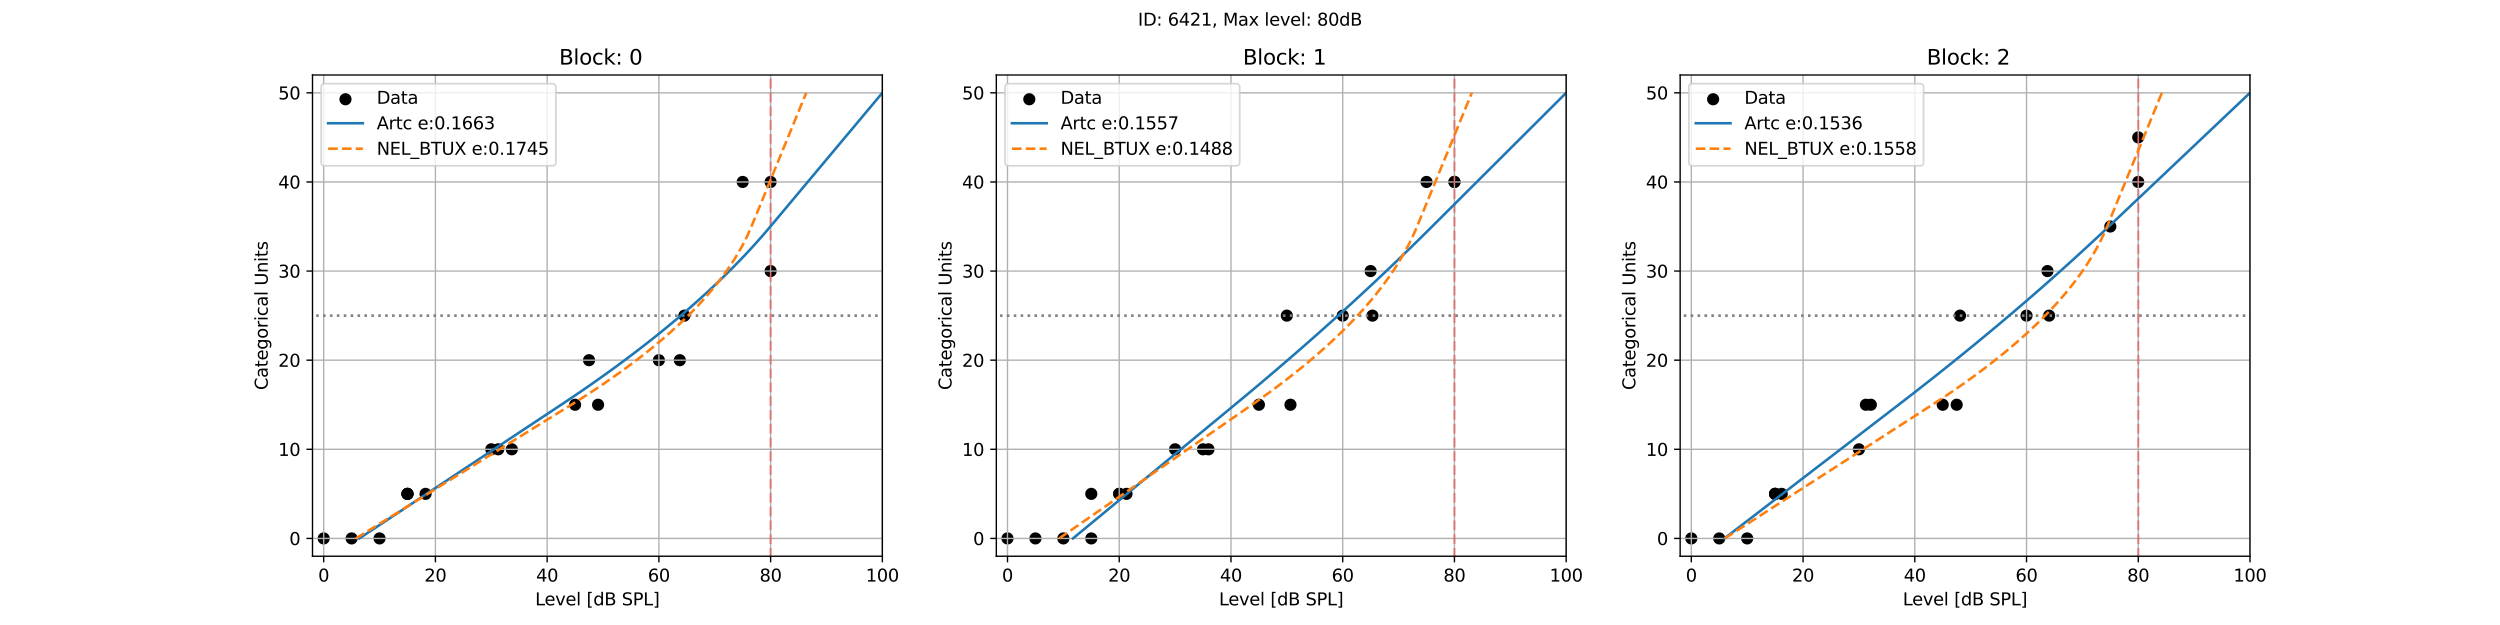 <?xml version="1.0" encoding="utf-8" standalone="no"?>
<!DOCTYPE svg PUBLIC "-//W3C//DTD SVG 1.1//EN"
  "http://www.w3.org/Graphics/SVG/1.1/DTD/svg11.dtd">
<svg xmlns:xlink="http://www.w3.org/1999/xlink" width="1440pt" height="360pt" viewBox="0 0 1440 360" xmlns="http://www.w3.org/2000/svg" version="1.1">
 <defs>
  <style type="text/css">*{stroke-linejoin: round; stroke-linecap: butt}</style>
 </defs>
 <g id="figure_1">
  <g id="patch_1">
   <path d="M 0 360 
L 1440 360 
L 1440 0 
L 0 0 
z
" style="fill: #ffffff"/>
  </g>
  <g id="axes_1">
   <g id="patch_2">
    <path d="M 180 320.4 
L 508.235 320.4 
L 508.235 43.2 
L 180 43.2 
z
" style="fill: #ffffff"/>
   </g>
   <g id="PathCollection_1">
    <defs>
     <path id="mbab29e1528" d="M 0 3 
C 0.796 3 1.559 2.684 2.121 2.121 
C 2.684 1.559 3 0.796 3 0 
C 3 -0.796 2.684 -1.559 2.121 -2.121 
C 1.559 -2.684 0.796 -3 0 -3 
C -0.796 -3 -1.559 -2.684 -2.121 -2.121 
C -2.684 -1.559 -3 -0.796 -3 0 
C -3 0.796 -2.684 1.559 -2.121 2.121 
C -1.559 2.684 -0.796 3 0 3 
z
" style="stroke: #000000"/>
    </defs>
    <g clip-path="url(#p3946b12a46)">
     <use xlink:href="#mbab29e1528" x="427.785" y="104.8" style="stroke: #000000"/>
     <use xlink:href="#mbab29e1528" x="379.516" y="207.467" style="stroke: #000000"/>
     <use xlink:href="#mbab29e1528" x="331.246" y="233.133" style="stroke: #000000"/>
     <use xlink:href="#mbab29e1528" x="282.976" y="258.8" style="stroke: #000000"/>
     <use xlink:href="#mbab29e1528" x="234.706" y="284.467" style="stroke: #000000"/>
     <use xlink:href="#mbab29e1528" x="186.436" y="310.133" style="stroke: #000000"/>
     <use xlink:href="#mbab29e1528" x="202.526" y="310.133" style="stroke: #000000"/>
     <use xlink:href="#mbab29e1528" x="218.616" y="310.133" style="stroke: #000000"/>
     <use xlink:href="#mbab29e1528" x="234.706" y="284.467" style="stroke: #000000"/>
     <use xlink:href="#mbab29e1528" x="287.001" y="258.8" style="stroke: #000000"/>
     <use xlink:href="#mbab29e1528" x="339.292" y="207.467" style="stroke: #000000"/>
     <use xlink:href="#mbab29e1528" x="443.875" y="104.8" style="stroke: #000000"/>
     <use xlink:href="#mbab29e1528" x="391.584" y="207.467" style="stroke: #000000"/>
     <use xlink:href="#mbab29e1528" x="234.709" y="284.467" style="stroke: #000000"/>
     <use xlink:href="#mbab29e1528" x="294.809" y="258.8" style="stroke: #000000"/>
     <use xlink:href="#mbab29e1528" x="443.875" y="156.133" style="stroke: #000000"/>
     <use xlink:href="#mbab29e1528" x="245.12" y="284.467" style="stroke: #000000"/>
     <use xlink:href="#mbab29e1528" x="344.498" y="233.133" style="stroke: #000000"/>
     <use xlink:href="#mbab29e1528" x="394.187" y="181.8" style="stroke: #000000"/>
    </g>
   </g>
   <g id="matplotlib.axis_1">
    <g id="xtick_1">
     <g id="line2d_1">
      <path d="M 186.436 320.4 
L 186.436 43.2 
" clip-path="url(#p3946b12a46)" style="fill: none; stroke: #b0b0b0; stroke-width: 0.8; stroke-linecap: square"/>
     </g>
     <g id="line2d_2">
      <defs>
       <path id="mea5d977369" d="M 0 0 
L 0 3.5 
" style="stroke: #000000; stroke-width: 0.8"/>
      </defs>
      <g>
       <use xlink:href="#mea5d977369" x="186.436" y="320.4" style="stroke: #000000; stroke-width: 0.8"/>
      </g>
     </g>
     <g id="text_1">
      <!-- 0 -->
      <g transform="translate(183.255 334.998) scale(0.1 -0.1)">
       <defs>
        <path id="DejaVuSans-30" d="M 2034 4250 
Q 1547 4250 1301 3770 
Q 1056 3291 1056 2328 
Q 1056 1369 1301 889 
Q 1547 409 2034 409 
Q 2525 409 2770 889 
Q 3016 1369 3016 2328 
Q 3016 3291 2770 3770 
Q 2525 4250 2034 4250 
z
M 2034 4750 
Q 2819 4750 3233 4129 
Q 3647 3509 3647 2328 
Q 3647 1150 3233 529 
Q 2819 -91 2034 -91 
Q 1250 -91 836 529 
Q 422 1150 422 2328 
Q 422 3509 836 4129 
Q 1250 4750 2034 4750 
z
" transform="scale(0.016)"/>
       </defs>
       <use xlink:href="#DejaVuSans-30"/>
      </g>
     </g>
    </g>
    <g id="xtick_2">
     <g id="line2d_3">
      <path d="M 250.796 320.4 
L 250.796 43.2 
" clip-path="url(#p3946b12a46)" style="fill: none; stroke: #b0b0b0; stroke-width: 0.8; stroke-linecap: square"/>
     </g>
     <g id="line2d_4">
      <g>
       <use xlink:href="#mea5d977369" x="250.796" y="320.4" style="stroke: #000000; stroke-width: 0.8"/>
      </g>
     </g>
     <g id="text_2">
      <!-- 20 -->
      <g transform="translate(244.433 334.998) scale(0.1 -0.1)">
       <defs>
        <path id="DejaVuSans-32" d="M 1228 531 
L 3431 531 
L 3431 0 
L 469 0 
L 469 531 
Q 828 903 1448 1529 
Q 2069 2156 2228 2338 
Q 2531 2678 2651 2914 
Q 2772 3150 2772 3378 
Q 2772 3750 2511 3984 
Q 2250 4219 1831 4219 
Q 1534 4219 1204 4116 
Q 875 4013 500 3803 
L 500 4441 
Q 881 4594 1212 4672 
Q 1544 4750 1819 4750 
Q 2544 4750 2975 4387 
Q 3406 4025 3406 3419 
Q 3406 3131 3298 2873 
Q 3191 2616 2906 2266 
Q 2828 2175 2409 1742 
Q 1991 1309 1228 531 
z
" transform="scale(0.016)"/>
       </defs>
       <use xlink:href="#DejaVuSans-32"/>
       <use xlink:href="#DejaVuSans-30" x="63.623"/>
      </g>
     </g>
    </g>
    <g id="xtick_3">
     <g id="line2d_5">
      <path d="M 315.156 320.4 
L 315.156 43.2 
" clip-path="url(#p3946b12a46)" style="fill: none; stroke: #b0b0b0; stroke-width: 0.8; stroke-linecap: square"/>
     </g>
     <g id="line2d_6">
      <g>
       <use xlink:href="#mea5d977369" x="315.156" y="320.4" style="stroke: #000000; stroke-width: 0.8"/>
      </g>
     </g>
     <g id="text_3">
      <!-- 40 -->
      <g transform="translate(308.793 334.998) scale(0.1 -0.1)">
       <defs>
        <path id="DejaVuSans-34" d="M 2419 4116 
L 825 1625 
L 2419 1625 
L 2419 4116 
z
M 2253 4666 
L 3047 4666 
L 3047 1625 
L 3713 1625 
L 3713 1100 
L 3047 1100 
L 3047 0 
L 2419 0 
L 2419 1100 
L 313 1100 
L 313 1709 
L 2253 4666 
z
" transform="scale(0.016)"/>
       </defs>
       <use xlink:href="#DejaVuSans-34"/>
       <use xlink:href="#DejaVuSans-30" x="63.623"/>
      </g>
     </g>
    </g>
    <g id="xtick_4">
     <g id="line2d_7">
      <path d="M 379.516 320.4 
L 379.516 43.2 
" clip-path="url(#p3946b12a46)" style="fill: none; stroke: #b0b0b0; stroke-width: 0.8; stroke-linecap: square"/>
     </g>
     <g id="line2d_8">
      <g>
       <use xlink:href="#mea5d977369" x="379.516" y="320.4" style="stroke: #000000; stroke-width: 0.8"/>
      </g>
     </g>
     <g id="text_4">
      <!-- 60 -->
      <g transform="translate(373.153 334.998) scale(0.1 -0.1)">
       <defs>
        <path id="DejaVuSans-36" d="M 2113 2584 
Q 1688 2584 1439 2293 
Q 1191 2003 1191 1497 
Q 1191 994 1439 701 
Q 1688 409 2113 409 
Q 2538 409 2786 701 
Q 3034 994 3034 1497 
Q 3034 2003 2786 2293 
Q 2538 2584 2113 2584 
z
M 3366 4563 
L 3366 3988 
Q 3128 4100 2886 4159 
Q 2644 4219 2406 4219 
Q 1781 4219 1451 3797 
Q 1122 3375 1075 2522 
Q 1259 2794 1537 2939 
Q 1816 3084 2150 3084 
Q 2853 3084 3261 2657 
Q 3669 2231 3669 1497 
Q 3669 778 3244 343 
Q 2819 -91 2113 -91 
Q 1303 -91 875 529 
Q 447 1150 447 2328 
Q 447 3434 972 4092 
Q 1497 4750 2381 4750 
Q 2619 4750 2861 4703 
Q 3103 4656 3366 4563 
z
" transform="scale(0.016)"/>
       </defs>
       <use xlink:href="#DejaVuSans-36"/>
       <use xlink:href="#DejaVuSans-30" x="63.623"/>
      </g>
     </g>
    </g>
    <g id="xtick_5">
     <g id="line2d_9">
      <path d="M 443.875 320.4 
L 443.875 43.2 
" clip-path="url(#p3946b12a46)" style="fill: none; stroke: #b0b0b0; stroke-width: 0.8; stroke-linecap: square"/>
     </g>
     <g id="line2d_10">
      <g>
       <use xlink:href="#mea5d977369" x="443.875" y="320.4" style="stroke: #000000; stroke-width: 0.8"/>
      </g>
     </g>
     <g id="text_5">
      <!-- 80 -->
      <g transform="translate(437.513 334.998) scale(0.1 -0.1)">
       <defs>
        <path id="DejaVuSans-38" d="M 2034 2216 
Q 1584 2216 1326 1975 
Q 1069 1734 1069 1313 
Q 1069 891 1326 650 
Q 1584 409 2034 409 
Q 2484 409 2743 651 
Q 3003 894 3003 1313 
Q 3003 1734 2745 1975 
Q 2488 2216 2034 2216 
z
M 1403 2484 
Q 997 2584 770 2862 
Q 544 3141 544 3541 
Q 544 4100 942 4425 
Q 1341 4750 2034 4750 
Q 2731 4750 3128 4425 
Q 3525 4100 3525 3541 
Q 3525 3141 3298 2862 
Q 3072 2584 2669 2484 
Q 3125 2378 3379 2068 
Q 3634 1759 3634 1313 
Q 3634 634 3220 271 
Q 2806 -91 2034 -91 
Q 1263 -91 848 271 
Q 434 634 434 1313 
Q 434 1759 690 2068 
Q 947 2378 1403 2484 
z
M 1172 3481 
Q 1172 3119 1398 2916 
Q 1625 2713 2034 2713 
Q 2441 2713 2670 2916 
Q 2900 3119 2900 3481 
Q 2900 3844 2670 4047 
Q 2441 4250 2034 4250 
Q 1625 4250 1398 4047 
Q 1172 3844 1172 3481 
z
" transform="scale(0.016)"/>
       </defs>
       <use xlink:href="#DejaVuSans-38"/>
       <use xlink:href="#DejaVuSans-30" x="63.623"/>
      </g>
     </g>
    </g>
    <g id="xtick_6">
     <g id="line2d_11">
      <path d="M 508.235 320.4 
L 508.235 43.2 
" clip-path="url(#p3946b12a46)" style="fill: none; stroke: #b0b0b0; stroke-width: 0.8; stroke-linecap: square"/>
     </g>
     <g id="line2d_12">
      <g>
       <use xlink:href="#mea5d977369" x="508.235" y="320.4" style="stroke: #000000; stroke-width: 0.8"/>
      </g>
     </g>
     <g id="text_6">
      <!-- 100 -->
      <g transform="translate(498.692 334.998) scale(0.1 -0.1)">
       <defs>
        <path id="DejaVuSans-31" d="M 794 531 
L 1825 531 
L 1825 4091 
L 703 3866 
L 703 4441 
L 1819 4666 
L 2450 4666 
L 2450 531 
L 3481 531 
L 3481 0 
L 794 0 
L 794 531 
z
" transform="scale(0.016)"/>
       </defs>
       <use xlink:href="#DejaVuSans-31"/>
       <use xlink:href="#DejaVuSans-30" x="63.623"/>
       <use xlink:href="#DejaVuSans-30" x="127.246"/>
      </g>
     </g>
    </g>
    <g id="text_7">
     <!-- Level [dB SPL] -->
     <g transform="translate(308.258 348.677) scale(0.1 -0.1)">
      <defs>
       <path id="DejaVuSans-4c" d="M 628 4666 
L 1259 4666 
L 1259 531 
L 3531 531 
L 3531 0 
L 628 0 
L 628 4666 
z
" transform="scale(0.016)"/>
       <path id="DejaVuSans-65" d="M 3597 1894 
L 3597 1613 
L 953 1613 
Q 991 1019 1311 708 
Q 1631 397 2203 397 
Q 2534 397 2845 478 
Q 3156 559 3463 722 
L 3463 178 
Q 3153 47 2828 -22 
Q 2503 -91 2169 -91 
Q 1331 -91 842 396 
Q 353 884 353 1716 
Q 353 2575 817 3079 
Q 1281 3584 2069 3584 
Q 2775 3584 3186 3129 
Q 3597 2675 3597 1894 
z
M 3022 2063 
Q 3016 2534 2758 2815 
Q 2500 3097 2075 3097 
Q 1594 3097 1305 2825 
Q 1016 2553 972 2059 
L 3022 2063 
z
" transform="scale(0.016)"/>
       <path id="DejaVuSans-76" d="M 191 3500 
L 800 3500 
L 1894 563 
L 2988 3500 
L 3597 3500 
L 2284 0 
L 1503 0 
L 191 3500 
z
" transform="scale(0.016)"/>
       <path id="DejaVuSans-6c" d="M 603 4863 
L 1178 4863 
L 1178 0 
L 603 0 
L 603 4863 
z
" transform="scale(0.016)"/>
       <path id="DejaVuSans-20" transform="scale(0.016)"/>
       <path id="DejaVuSans-5b" d="M 550 4863 
L 1875 4863 
L 1875 4416 
L 1125 4416 
L 1125 -397 
L 1875 -397 
L 1875 -844 
L 550 -844 
L 550 4863 
z
" transform="scale(0.016)"/>
       <path id="DejaVuSans-64" d="M 2906 2969 
L 2906 4863 
L 3481 4863 
L 3481 0 
L 2906 0 
L 2906 525 
Q 2725 213 2448 61 
Q 2172 -91 1784 -91 
Q 1150 -91 751 415 
Q 353 922 353 1747 
Q 353 2572 751 3078 
Q 1150 3584 1784 3584 
Q 2172 3584 2448 3432 
Q 2725 3281 2906 2969 
z
M 947 1747 
Q 947 1113 1208 752 
Q 1469 391 1925 391 
Q 2381 391 2643 752 
Q 2906 1113 2906 1747 
Q 2906 2381 2643 2742 
Q 2381 3103 1925 3103 
Q 1469 3103 1208 2742 
Q 947 2381 947 1747 
z
" transform="scale(0.016)"/>
       <path id="DejaVuSans-42" d="M 1259 2228 
L 1259 519 
L 2272 519 
Q 2781 519 3026 730 
Q 3272 941 3272 1375 
Q 3272 1813 3026 2020 
Q 2781 2228 2272 2228 
L 1259 2228 
z
M 1259 4147 
L 1259 2741 
L 2194 2741 
Q 2656 2741 2882 2914 
Q 3109 3088 3109 3444 
Q 3109 3797 2882 3972 
Q 2656 4147 2194 4147 
L 1259 4147 
z
M 628 4666 
L 2241 4666 
Q 2963 4666 3353 4366 
Q 3744 4066 3744 3513 
Q 3744 3084 3544 2831 
Q 3344 2578 2956 2516 
Q 3422 2416 3680 2098 
Q 3938 1781 3938 1306 
Q 3938 681 3513 340 
Q 3088 0 2303 0 
L 628 0 
L 628 4666 
z
" transform="scale(0.016)"/>
       <path id="DejaVuSans-53" d="M 3425 4513 
L 3425 3897 
Q 3066 4069 2747 4153 
Q 2428 4238 2131 4238 
Q 1616 4238 1336 4038 
Q 1056 3838 1056 3469 
Q 1056 3159 1242 3001 
Q 1428 2844 1947 2747 
L 2328 2669 
Q 3034 2534 3370 2195 
Q 3706 1856 3706 1288 
Q 3706 609 3251 259 
Q 2797 -91 1919 -91 
Q 1588 -91 1214 -16 
Q 841 59 441 206 
L 441 856 
Q 825 641 1194 531 
Q 1563 422 1919 422 
Q 2459 422 2753 634 
Q 3047 847 3047 1241 
Q 3047 1584 2836 1778 
Q 2625 1972 2144 2069 
L 1759 2144 
Q 1053 2284 737 2584 
Q 422 2884 422 3419 
Q 422 4038 858 4394 
Q 1294 4750 2059 4750 
Q 2388 4750 2728 4690 
Q 3069 4631 3425 4513 
z
" transform="scale(0.016)"/>
       <path id="DejaVuSans-50" d="M 1259 4147 
L 1259 2394 
L 2053 2394 
Q 2494 2394 2734 2622 
Q 2975 2850 2975 3272 
Q 2975 3691 2734 3919 
Q 2494 4147 2053 4147 
L 1259 4147 
z
M 628 4666 
L 2053 4666 
Q 2838 4666 3239 4311 
Q 3641 3956 3641 3272 
Q 3641 2581 3239 2228 
Q 2838 1875 2053 1875 
L 1259 1875 
L 1259 0 
L 628 0 
L 628 4666 
z
" transform="scale(0.016)"/>
       <path id="DejaVuSans-5d" d="M 1947 4863 
L 1947 -844 
L 622 -844 
L 622 -397 
L 1369 -397 
L 1369 4416 
L 622 4416 
L 622 4863 
L 1947 4863 
z
" transform="scale(0.016)"/>
      </defs>
      <use xlink:href="#DejaVuSans-4c"/>
      <use xlink:href="#DejaVuSans-65" x="53.963"/>
      <use xlink:href="#DejaVuSans-76" x="115.486"/>
      <use xlink:href="#DejaVuSans-65" x="174.666"/>
      <use xlink:href="#DejaVuSans-6c" x="236.189"/>
      <use xlink:href="#DejaVuSans-20" x="263.973"/>
      <use xlink:href="#DejaVuSans-5b" x="295.76"/>
      <use xlink:href="#DejaVuSans-64" x="334.773"/>
      <use xlink:href="#DejaVuSans-42" x="398.25"/>
      <use xlink:href="#DejaVuSans-20" x="466.854"/>
      <use xlink:href="#DejaVuSans-53" x="498.641"/>
      <use xlink:href="#DejaVuSans-50" x="562.117"/>
      <use xlink:href="#DejaVuSans-4c" x="622.42"/>
      <use xlink:href="#DejaVuSans-5d" x="678.133"/>
     </g>
    </g>
   </g>
   <g id="matplotlib.axis_2">
    <g id="ytick_1">
     <g id="line2d_13">
      <path d="M 180 310.133 
L 508.235 310.133 
" clip-path="url(#p3946b12a46)" style="fill: none; stroke: #b0b0b0; stroke-width: 0.8; stroke-linecap: square"/>
     </g>
     <g id="line2d_14">
      <defs>
       <path id="m6a49a59a5d" d="M 0 0 
L -3.5 0 
" style="stroke: #000000; stroke-width: 0.8"/>
      </defs>
      <g>
       <use xlink:href="#m6a49a59a5d" x="180" y="310.133" style="stroke: #000000; stroke-width: 0.8"/>
      </g>
     </g>
     <g id="text_8">
      <!-- 0 -->
      <g transform="translate(166.637 313.933) scale(0.1 -0.1)">
       <use xlink:href="#DejaVuSans-30"/>
      </g>
     </g>
    </g>
    <g id="ytick_2">
     <g id="line2d_15">
      <path d="M 180 258.8 
L 508.235 258.8 
" clip-path="url(#p3946b12a46)" style="fill: none; stroke: #b0b0b0; stroke-width: 0.8; stroke-linecap: square"/>
     </g>
     <g id="line2d_16">
      <g>
       <use xlink:href="#m6a49a59a5d" x="180" y="258.8" style="stroke: #000000; stroke-width: 0.8"/>
      </g>
     </g>
     <g id="text_9">
      <!-- 10 -->
      <g transform="translate(160.275 262.599) scale(0.1 -0.1)">
       <use xlink:href="#DejaVuSans-31"/>
       <use xlink:href="#DejaVuSans-30" x="63.623"/>
      </g>
     </g>
    </g>
    <g id="ytick_3">
     <g id="line2d_17">
      <path d="M 180 207.467 
L 508.235 207.467 
" clip-path="url(#p3946b12a46)" style="fill: none; stroke: #b0b0b0; stroke-width: 0.8; stroke-linecap: square"/>
     </g>
     <g id="line2d_18">
      <g>
       <use xlink:href="#m6a49a59a5d" x="180" y="207.467" style="stroke: #000000; stroke-width: 0.8"/>
      </g>
     </g>
     <g id="text_10">
      <!-- 20 -->
      <g transform="translate(160.275 211.266) scale(0.1 -0.1)">
       <use xlink:href="#DejaVuSans-32"/>
       <use xlink:href="#DejaVuSans-30" x="63.623"/>
      </g>
     </g>
    </g>
    <g id="ytick_4">
     <g id="line2d_19">
      <path d="M 180 156.133 
L 508.235 156.133 
" clip-path="url(#p3946b12a46)" style="fill: none; stroke: #b0b0b0; stroke-width: 0.8; stroke-linecap: square"/>
     </g>
     <g id="line2d_20">
      <g>
       <use xlink:href="#m6a49a59a5d" x="180" y="156.133" style="stroke: #000000; stroke-width: 0.8"/>
      </g>
     </g>
     <g id="text_11">
      <!-- 30 -->
      <g transform="translate(160.275 159.933) scale(0.1 -0.1)">
       <defs>
        <path id="DejaVuSans-33" d="M 2597 2516 
Q 3050 2419 3304 2112 
Q 3559 1806 3559 1356 
Q 3559 666 3084 287 
Q 2609 -91 1734 -91 
Q 1441 -91 1130 -33 
Q 819 25 488 141 
L 488 750 
Q 750 597 1062 519 
Q 1375 441 1716 441 
Q 2309 441 2620 675 
Q 2931 909 2931 1356 
Q 2931 1769 2642 2001 
Q 2353 2234 1838 2234 
L 1294 2234 
L 1294 2753 
L 1863 2753 
Q 2328 2753 2575 2939 
Q 2822 3125 2822 3475 
Q 2822 3834 2567 4026 
Q 2313 4219 1838 4219 
Q 1578 4219 1281 4162 
Q 984 4106 628 3988 
L 628 4550 
Q 988 4650 1302 4700 
Q 1616 4750 1894 4750 
Q 2613 4750 3031 4423 
Q 3450 4097 3450 3541 
Q 3450 3153 3228 2886 
Q 3006 2619 2597 2516 
z
" transform="scale(0.016)"/>
       </defs>
       <use xlink:href="#DejaVuSans-33"/>
       <use xlink:href="#DejaVuSans-30" x="63.623"/>
      </g>
     </g>
    </g>
    <g id="ytick_5">
     <g id="line2d_21">
      <path d="M 180 104.8 
L 508.235 104.8 
" clip-path="url(#p3946b12a46)" style="fill: none; stroke: #b0b0b0; stroke-width: 0.8; stroke-linecap: square"/>
     </g>
     <g id="line2d_22">
      <g>
       <use xlink:href="#m6a49a59a5d" x="180" y="104.8" style="stroke: #000000; stroke-width: 0.8"/>
      </g>
     </g>
     <g id="text_12">
      <!-- 40 -->
      <g transform="translate(160.275 108.599) scale(0.1 -0.1)">
       <use xlink:href="#DejaVuSans-34"/>
       <use xlink:href="#DejaVuSans-30" x="63.623"/>
      </g>
     </g>
    </g>
    <g id="ytick_6">
     <g id="line2d_23">
      <path d="M 180 53.467 
L 508.235 53.467 
" clip-path="url(#p3946b12a46)" style="fill: none; stroke: #b0b0b0; stroke-width: 0.8; stroke-linecap: square"/>
     </g>
     <g id="line2d_24">
      <g>
       <use xlink:href="#m6a49a59a5d" x="180" y="53.467" style="stroke: #000000; stroke-width: 0.8"/>
      </g>
     </g>
     <g id="text_13">
      <!-- 50 -->
      <g transform="translate(160.275 57.266) scale(0.1 -0.1)">
       <defs>
        <path id="DejaVuSans-35" d="M 691 4666 
L 3169 4666 
L 3169 4134 
L 1269 4134 
L 1269 2991 
Q 1406 3038 1543 3061 
Q 1681 3084 1819 3084 
Q 2600 3084 3056 2656 
Q 3513 2228 3513 1497 
Q 3513 744 3044 326 
Q 2575 -91 1722 -91 
Q 1428 -91 1123 -41 
Q 819 9 494 109 
L 494 744 
Q 775 591 1075 516 
Q 1375 441 1709 441 
Q 2250 441 2565 725 
Q 2881 1009 2881 1497 
Q 2881 1984 2565 2268 
Q 2250 2553 1709 2553 
Q 1456 2553 1204 2497 
Q 953 2441 691 2322 
L 691 4666 
z
" transform="scale(0.016)"/>
       </defs>
       <use xlink:href="#DejaVuSans-35"/>
       <use xlink:href="#DejaVuSans-30" x="63.623"/>
      </g>
     </g>
    </g>
    <g id="text_14">
     <!-- Categorical Units -->
     <g transform="translate(154.195 224.644) rotate(-90) scale(0.1 -0.1)">
      <defs>
       <path id="DejaVuSans-43" d="M 4122 4306 
L 4122 3641 
Q 3803 3938 3442 4084 
Q 3081 4231 2675 4231 
Q 1875 4231 1450 3742 
Q 1025 3253 1025 2328 
Q 1025 1406 1450 917 
Q 1875 428 2675 428 
Q 3081 428 3442 575 
Q 3803 722 4122 1019 
L 4122 359 
Q 3791 134 3420 21 
Q 3050 -91 2638 -91 
Q 1578 -91 968 557 
Q 359 1206 359 2328 
Q 359 3453 968 4101 
Q 1578 4750 2638 4750 
Q 3056 4750 3426 4639 
Q 3797 4528 4122 4306 
z
" transform="scale(0.016)"/>
       <path id="DejaVuSans-61" d="M 2194 1759 
Q 1497 1759 1228 1600 
Q 959 1441 959 1056 
Q 959 750 1161 570 
Q 1363 391 1709 391 
Q 2188 391 2477 730 
Q 2766 1069 2766 1631 
L 2766 1759 
L 2194 1759 
z
M 3341 1997 
L 3341 0 
L 2766 0 
L 2766 531 
Q 2569 213 2275 61 
Q 1981 -91 1556 -91 
Q 1019 -91 701 211 
Q 384 513 384 1019 
Q 384 1609 779 1909 
Q 1175 2209 1959 2209 
L 2766 2209 
L 2766 2266 
Q 2766 2663 2505 2880 
Q 2244 3097 1772 3097 
Q 1472 3097 1187 3025 
Q 903 2953 641 2809 
L 641 3341 
Q 956 3463 1253 3523 
Q 1550 3584 1831 3584 
Q 2591 3584 2966 3190 
Q 3341 2797 3341 1997 
z
" transform="scale(0.016)"/>
       <path id="DejaVuSans-74" d="M 1172 4494 
L 1172 3500 
L 2356 3500 
L 2356 3053 
L 1172 3053 
L 1172 1153 
Q 1172 725 1289 603 
Q 1406 481 1766 481 
L 2356 481 
L 2356 0 
L 1766 0 
Q 1100 0 847 248 
Q 594 497 594 1153 
L 594 3053 
L 172 3053 
L 172 3500 
L 594 3500 
L 594 4494 
L 1172 4494 
z
" transform="scale(0.016)"/>
       <path id="DejaVuSans-67" d="M 2906 1791 
Q 2906 2416 2648 2759 
Q 2391 3103 1925 3103 
Q 1463 3103 1205 2759 
Q 947 2416 947 1791 
Q 947 1169 1205 825 
Q 1463 481 1925 481 
Q 2391 481 2648 825 
Q 2906 1169 2906 1791 
z
M 3481 434 
Q 3481 -459 3084 -895 
Q 2688 -1331 1869 -1331 
Q 1566 -1331 1297 -1286 
Q 1028 -1241 775 -1147 
L 775 -588 
Q 1028 -725 1275 -790 
Q 1522 -856 1778 -856 
Q 2344 -856 2625 -561 
Q 2906 -266 2906 331 
L 2906 616 
Q 2728 306 2450 153 
Q 2172 0 1784 0 
Q 1141 0 747 490 
Q 353 981 353 1791 
Q 353 2603 747 3093 
Q 1141 3584 1784 3584 
Q 2172 3584 2450 3431 
Q 2728 3278 2906 2969 
L 2906 3500 
L 3481 3500 
L 3481 434 
z
" transform="scale(0.016)"/>
       <path id="DejaVuSans-6f" d="M 1959 3097 
Q 1497 3097 1228 2736 
Q 959 2375 959 1747 
Q 959 1119 1226 758 
Q 1494 397 1959 397 
Q 2419 397 2687 759 
Q 2956 1122 2956 1747 
Q 2956 2369 2687 2733 
Q 2419 3097 1959 3097 
z
M 1959 3584 
Q 2709 3584 3137 3096 
Q 3566 2609 3566 1747 
Q 3566 888 3137 398 
Q 2709 -91 1959 -91 
Q 1206 -91 779 398 
Q 353 888 353 1747 
Q 353 2609 779 3096 
Q 1206 3584 1959 3584 
z
" transform="scale(0.016)"/>
       <path id="DejaVuSans-72" d="M 2631 2963 
Q 2534 3019 2420 3045 
Q 2306 3072 2169 3072 
Q 1681 3072 1420 2755 
Q 1159 2438 1159 1844 
L 1159 0 
L 581 0 
L 581 3500 
L 1159 3500 
L 1159 2956 
Q 1341 3275 1631 3429 
Q 1922 3584 2338 3584 
Q 2397 3584 2469 3576 
Q 2541 3569 2628 3553 
L 2631 2963 
z
" transform="scale(0.016)"/>
       <path id="DejaVuSans-69" d="M 603 3500 
L 1178 3500 
L 1178 0 
L 603 0 
L 603 3500 
z
M 603 4863 
L 1178 4863 
L 1178 4134 
L 603 4134 
L 603 4863 
z
" transform="scale(0.016)"/>
       <path id="DejaVuSans-63" d="M 3122 3366 
L 3122 2828 
Q 2878 2963 2633 3030 
Q 2388 3097 2138 3097 
Q 1578 3097 1268 2742 
Q 959 2388 959 1747 
Q 959 1106 1268 751 
Q 1578 397 2138 397 
Q 2388 397 2633 464 
Q 2878 531 3122 666 
L 3122 134 
Q 2881 22 2623 -34 
Q 2366 -91 2075 -91 
Q 1284 -91 818 406 
Q 353 903 353 1747 
Q 353 2603 823 3093 
Q 1294 3584 2113 3584 
Q 2378 3584 2631 3529 
Q 2884 3475 3122 3366 
z
" transform="scale(0.016)"/>
       <path id="DejaVuSans-55" d="M 556 4666 
L 1191 4666 
L 1191 1831 
Q 1191 1081 1462 751 
Q 1734 422 2344 422 
Q 2950 422 3222 751 
Q 3494 1081 3494 1831 
L 3494 4666 
L 4128 4666 
L 4128 1753 
Q 4128 841 3676 375 
Q 3225 -91 2344 -91 
Q 1459 -91 1007 375 
Q 556 841 556 1753 
L 556 4666 
z
" transform="scale(0.016)"/>
       <path id="DejaVuSans-6e" d="M 3513 2113 
L 3513 0 
L 2938 0 
L 2938 2094 
Q 2938 2591 2744 2837 
Q 2550 3084 2163 3084 
Q 1697 3084 1428 2787 
Q 1159 2491 1159 1978 
L 1159 0 
L 581 0 
L 581 3500 
L 1159 3500 
L 1159 2956 
Q 1366 3272 1645 3428 
Q 1925 3584 2291 3584 
Q 2894 3584 3203 3211 
Q 3513 2838 3513 2113 
z
" transform="scale(0.016)"/>
       <path id="DejaVuSans-73" d="M 2834 3397 
L 2834 2853 
Q 2591 2978 2328 3040 
Q 2066 3103 1784 3103 
Q 1356 3103 1142 2972 
Q 928 2841 928 2578 
Q 928 2378 1081 2264 
Q 1234 2150 1697 2047 
L 1894 2003 
Q 2506 1872 2764 1633 
Q 3022 1394 3022 966 
Q 3022 478 2636 193 
Q 2250 -91 1575 -91 
Q 1294 -91 989 -36 
Q 684 19 347 128 
L 347 722 
Q 666 556 975 473 
Q 1284 391 1588 391 
Q 1994 391 2212 530 
Q 2431 669 2431 922 
Q 2431 1156 2273 1281 
Q 2116 1406 1581 1522 
L 1381 1569 
Q 847 1681 609 1914 
Q 372 2147 372 2553 
Q 372 3047 722 3315 
Q 1072 3584 1716 3584 
Q 2034 3584 2315 3537 
Q 2597 3491 2834 3397 
z
" transform="scale(0.016)"/>
      </defs>
      <use xlink:href="#DejaVuSans-43"/>
      <use xlink:href="#DejaVuSans-61" x="69.824"/>
      <use xlink:href="#DejaVuSans-74" x="131.104"/>
      <use xlink:href="#DejaVuSans-65" x="170.312"/>
      <use xlink:href="#DejaVuSans-67" x="231.836"/>
      <use xlink:href="#DejaVuSans-6f" x="295.312"/>
      <use xlink:href="#DejaVuSans-72" x="356.494"/>
      <use xlink:href="#DejaVuSans-69" x="397.607"/>
      <use xlink:href="#DejaVuSans-63" x="425.391"/>
      <use xlink:href="#DejaVuSans-61" x="480.371"/>
      <use xlink:href="#DejaVuSans-6c" x="541.65"/>
      <use xlink:href="#DejaVuSans-20" x="569.434"/>
      <use xlink:href="#DejaVuSans-55" x="601.221"/>
      <use xlink:href="#DejaVuSans-6e" x="674.414"/>
      <use xlink:href="#DejaVuSans-69" x="737.793"/>
      <use xlink:href="#DejaVuSans-74" x="765.576"/>
      <use xlink:href="#DejaVuSans-73" x="804.785"/>
     </g>
    </g>
   </g>
   <g id="line2d_25">
    <path d="M 154.256 181.8 
L 572.595 181.8 
" clip-path="url(#p3946b12a46)" style="fill: none; stroke-dasharray: 1.5,2.475; stroke-dashoffset: 0; stroke: #808080; stroke-width: 1.5"/>
   </g>
   <g id="line2d_26">
    <path d="M 443.875 361 
L 443.875 -1 
" clip-path="url(#p3946b12a46)" style="fill: none; stroke-dasharray: 5.55,2.4; stroke-dashoffset: 0; stroke: #ff0000; stroke-opacity: 0.3; stroke-width: 1.5"/>
   </g>
   <g id="line2d_27">
    <path d="M 206.95 310.133 
L 209.993 308.118 
L 213.036 306.103 
L 216.08 304.088 
L 219.123 302.073 
L 222.166 300.057 
L 225.209 298.042 
L 228.253 296.027 
L 231.296 294.012 
L 234.339 291.997 
L 237.383 289.981 
L 240.426 287.966 
L 243.469 285.951 
L 246.513 283.936 
L 249.556 281.921 
L 252.599 279.905 
L 255.642 277.89 
L 258.686 275.875 
L 261.729 273.86 
L 264.772 271.844 
L 267.816 269.829 
L 270.859 267.814 
L 273.902 265.799 
L 276.945 263.784 
L 279.989 261.768 
L 283.032 259.753 
L 286.075 257.738 
L 289.119 255.723 
L 292.162 253.708 
L 295.205 251.692 
L 298.248 249.677 
L 301.292 247.662 
L 304.335 245.647 
L 307.378 243.632 
L 310.422 241.616 
L 313.465 239.601 
L 316.508 237.586 
L 319.551 235.571 
L 322.595 233.556 
L 325.638 231.535 
L 328.681 229.497 
L 331.725 227.44 
L 334.768 225.364 
L 337.811 223.269 
L 340.854 221.153 
L 343.898 219.017 
L 346.941 216.86 
L 349.984 214.68 
L 353.028 212.478 
L 356.071 210.253 
L 359.114 208.003 
L 362.157 205.729 
L 365.201 203.429 
L 368.244 201.102 
L 371.287 198.748 
L 374.331 196.365 
L 377.374 193.952 
L 380.417 191.508 
L 383.46 189.033 
L 386.504 186.524 
L 389.547 183.98 
L 392.59 181.401 
L 395.634 178.783 
L 398.677 176.126 
L 401.72 173.428 
L 404.763 170.686 
L 407.807 167.899 
L 410.85 165.064 
L 413.893 162.178 
L 416.937 159.24 
L 419.98 156.245 
L 423.023 153.191 
L 426.067 150.073 
L 429.11 146.888 
L 432.153 143.632 
L 435.196 140.298 
L 438.24 136.881 
L 441.283 133.375 
L 444.326 129.775 
L 447.37 126.141 
L 450.413 122.507 
L 453.456 118.874 
L 456.499 115.24 
L 459.543 111.606 
L 462.586 107.972 
L 465.629 104.339 
L 468.673 100.705 
L 471.716 97.071 
L 474.759 93.438 
L 477.802 89.804 
L 480.846 86.17 
L 483.889 82.536 
L 486.932 78.903 
L 489.976 75.269 
L 493.019 71.635 
L 496.062 68.002 
L 499.105 64.368 
L 502.149 60.734 
L 505.192 57.1 
L 508.235 53.467 
" clip-path="url(#p3946b12a46)" style="fill: none; stroke: #1f77b4; stroke-width: 1.5; stroke-linecap: square"/>
   </g>
   <g id="line2d_28">
    <path d="M 204.98 310.133 
L 207.6 308.507 
L 210.22 306.882 
L 212.841 305.256 
L 215.461 303.63 
L 218.081 302.004 
L 220.701 300.378 
L 223.321 298.752 
L 225.942 297.126 
L 228.562 295.501 
L 231.182 293.875 
L 233.802 292.249 
L 236.423 290.623 
L 239.043 288.997 
L 241.663 287.371 
L 244.283 285.745 
L 246.903 284.12 
L 249.524 282.494 
L 252.144 280.868 
L 254.764 279.242 
L 257.384 277.616 
L 260.005 275.99 
L 262.625 274.364 
L 265.245 272.738 
L 267.865 271.113 
L 270.485 269.487 
L 273.106 267.861 
L 275.726 266.235 
L 278.346 264.609 
L 280.966 262.983 
L 283.587 261.357 
L 286.207 259.732 
L 288.827 258.106 
L 291.447 256.48 
L 294.068 254.854 
L 296.688 253.228 
L 299.308 251.602 
L 301.928 249.976 
L 304.548 248.351 
L 307.169 246.725 
L 309.789 245.099 
L 312.409 243.473 
L 315.029 241.847 
L 317.65 240.221 
L 320.27 238.595 
L 322.89 236.969 
L 325.51 235.344 
L 328.13 233.718 
L 330.751 232.088 
L 333.371 230.44 
L 335.991 228.771 
L 338.611 227.081 
L 341.232 225.37 
L 343.852 223.635 
L 346.472 221.876 
L 349.092 220.093 
L 351.712 218.284 
L 354.333 216.448 
L 356.953 214.584 
L 359.573 212.689 
L 362.193 210.764 
L 364.814 208.806 
L 367.434 206.814 
L 370.054 204.785 
L 372.674 202.718 
L 375.294 200.611 
L 377.915 198.46 
L 380.535 196.263 
L 383.155 194.018 
L 385.775 191.72 
L 388.396 189.365 
L 391.016 186.951 
L 393.636 184.47 
L 396.256 181.919 
L 398.877 179.29 
L 401.497 176.576 
L 404.117 173.768 
L 406.737 170.855 
L 409.357 167.825 
L 411.978 164.663 
L 414.598 161.349 
L 417.218 157.859 
L 419.838 154.162 
L 422.459 150.216 
L 425.079 145.962 
L 427.699 141.316 
L 430.319 136.142 
L 432.939 130.207 
L 435.56 123.812 
L 438.18 117.417 
L 440.8 111.022 
L 443.42 104.627 
L 446.041 98.232 
L 448.661 91.837 
L 451.281 85.442 
L 453.901 79.047 
L 456.521 72.652 
L 459.142 66.257 
L 461.762 59.862 
L 464.382 53.467 
" clip-path="url(#p3946b12a46)" style="fill: none; stroke-dasharray: 5.55,2.4; stroke-dashoffset: 0; stroke: #ff7f0e; stroke-width: 1.5"/>
   </g>
   <g id="patch_3">
    <path d="M 180 320.4 
L 180 43.2 
" style="fill: none; stroke: #000000; stroke-width: 0.8; stroke-linejoin: miter; stroke-linecap: square"/>
   </g>
   <g id="patch_4">
    <path d="M 508.235 320.4 
L 508.235 43.2 
" style="fill: none; stroke: #000000; stroke-width: 0.8; stroke-linejoin: miter; stroke-linecap: square"/>
   </g>
   <g id="patch_5">
    <path d="M 180 320.4 
L 508.235 320.4 
" style="fill: none; stroke: #000000; stroke-width: 0.8; stroke-linejoin: miter; stroke-linecap: square"/>
   </g>
   <g id="patch_6">
    <path d="M 180 43.2 
L 508.235 43.2 
" style="fill: none; stroke: #000000; stroke-width: 0.8; stroke-linejoin: miter; stroke-linecap: square"/>
   </g>
   <g id="text_15">
    <!--  Block: 0 -->
    <g transform="translate(318.237 37.2) scale(0.12 -0.12)">
     <defs>
      <path id="DejaVuSans-6b" d="M 581 4863 
L 1159 4863 
L 1159 1991 
L 2875 3500 
L 3609 3500 
L 1753 1863 
L 3688 0 
L 2938 0 
L 1159 1709 
L 1159 0 
L 581 0 
L 581 4863 
z
" transform="scale(0.016)"/>
      <path id="DejaVuSans-3a" d="M 750 794 
L 1409 794 
L 1409 0 
L 750 0 
L 750 794 
z
M 750 3309 
L 1409 3309 
L 1409 2516 
L 750 2516 
L 750 3309 
z
" transform="scale(0.016)"/>
     </defs>
     <use xlink:href="#DejaVuSans-20"/>
     <use xlink:href="#DejaVuSans-42" x="31.787"/>
     <use xlink:href="#DejaVuSans-6c" x="100.391"/>
     <use xlink:href="#DejaVuSans-6f" x="128.174"/>
     <use xlink:href="#DejaVuSans-63" x="189.355"/>
     <use xlink:href="#DejaVuSans-6b" x="244.336"/>
     <use xlink:href="#DejaVuSans-3a" x="302.246"/>
     <use xlink:href="#DejaVuSans-20" x="335.938"/>
     <use xlink:href="#DejaVuSans-30" x="367.725"/>
    </g>
   </g>
   <g id="legend_1">
    <g id="patch_7">
     <path d="M 187 95.513 
L 318.2 95.513 
Q 320.2 95.513 320.2 93.513 
L 320.2 50.2 
Q 320.2 48.2 318.2 48.2 
L 187 48.2 
Q 185 48.2 185 50.2 
L 185 93.513 
Q 185 95.513 187 95.513 
z
" style="fill: #ffffff; opacity: 0.8; stroke: #cccccc; stroke-linejoin: miter"/>
    </g>
    <g id="PathCollection_2">
     <g>
      <use xlink:href="#mbab29e1528" x="199" y="57.173" style="stroke: #000000"/>
     </g>
    </g>
    <g id="text_16">
     <!-- Data -->
     <g transform="translate(217 59.798) scale(0.1 -0.1)">
      <defs>
       <path id="DejaVuSans-44" d="M 1259 4147 
L 1259 519 
L 2022 519 
Q 2988 519 3436 956 
Q 3884 1394 3884 2338 
Q 3884 3275 3436 3711 
Q 2988 4147 2022 4147 
L 1259 4147 
z
M 628 4666 
L 1925 4666 
Q 3281 4666 3915 4102 
Q 4550 3538 4550 2338 
Q 4550 1131 3912 565 
Q 3275 0 1925 0 
L 628 0 
L 628 4666 
z
" transform="scale(0.016)"/>
      </defs>
      <use xlink:href="#DejaVuSans-44"/>
      <use xlink:href="#DejaVuSans-61" x="77.002"/>
      <use xlink:href="#DejaVuSans-74" x="138.281"/>
      <use xlink:href="#DejaVuSans-61" x="177.49"/>
     </g>
    </g>
    <g id="line2d_29">
     <path d="M 189 70.977 
L 199 70.977 
L 209 70.977 
" style="fill: none; stroke: #1f77b4; stroke-width: 1.5; stroke-linecap: square"/>
    </g>
    <g id="text_17">
     <!-- Artc e:0.1663 -->
     <g transform="translate(217 74.477) scale(0.1 -0.1)">
      <defs>
       <path id="DejaVuSans-41" d="M 2188 4044 
L 1331 1722 
L 3047 1722 
L 2188 4044 
z
M 1831 4666 
L 2547 4666 
L 4325 0 
L 3669 0 
L 3244 1197 
L 1141 1197 
L 716 0 
L 50 0 
L 1831 4666 
z
" transform="scale(0.016)"/>
       <path id="DejaVuSans-2e" d="M 684 794 
L 1344 794 
L 1344 0 
L 684 0 
L 684 794 
z
" transform="scale(0.016)"/>
      </defs>
      <use xlink:href="#DejaVuSans-41"/>
      <use xlink:href="#DejaVuSans-72" x="68.408"/>
      <use xlink:href="#DejaVuSans-74" x="109.521"/>
      <use xlink:href="#DejaVuSans-63" x="148.73"/>
      <use xlink:href="#DejaVuSans-20" x="203.711"/>
      <use xlink:href="#DejaVuSans-65" x="235.498"/>
      <use xlink:href="#DejaVuSans-3a" x="297.021"/>
      <use xlink:href="#DejaVuSans-30" x="330.713"/>
      <use xlink:href="#DejaVuSans-2e" x="394.336"/>
      <use xlink:href="#DejaVuSans-31" x="426.123"/>
      <use xlink:href="#DejaVuSans-36" x="489.746"/>
      <use xlink:href="#DejaVuSans-36" x="553.369"/>
      <use xlink:href="#DejaVuSans-33" x="616.992"/>
     </g>
    </g>
    <g id="line2d_30">
     <path d="M 189 85.655 
L 199 85.655 
L 209 85.655 
" style="fill: none; stroke-dasharray: 5.55,2.4; stroke-dashoffset: 0; stroke: #ff7f0e; stroke-width: 1.5"/>
    </g>
    <g id="text_18">
     <!-- NEL_BTUX e:0.1745 -->
     <g transform="translate(217 89.155) scale(0.1 -0.1)">
      <defs>
       <path id="DejaVuSans-4e" d="M 628 4666 
L 1478 4666 
L 3547 763 
L 3547 4666 
L 4159 4666 
L 4159 0 
L 3309 0 
L 1241 3903 
L 1241 0 
L 628 0 
L 628 4666 
z
" transform="scale(0.016)"/>
       <path id="DejaVuSans-45" d="M 628 4666 
L 3578 4666 
L 3578 4134 
L 1259 4134 
L 1259 2753 
L 3481 2753 
L 3481 2222 
L 1259 2222 
L 1259 531 
L 3634 531 
L 3634 0 
L 628 0 
L 628 4666 
z
" transform="scale(0.016)"/>
       <path id="DejaVuSans-5f" d="M 3263 -1063 
L 3263 -1509 
L -63 -1509 
L -63 -1063 
L 3263 -1063 
z
" transform="scale(0.016)"/>
       <path id="DejaVuSans-54" d="M -19 4666 
L 3928 4666 
L 3928 4134 
L 2272 4134 
L 2272 0 
L 1638 0 
L 1638 4134 
L -19 4134 
L -19 4666 
z
" transform="scale(0.016)"/>
       <path id="DejaVuSans-58" d="M 403 4666 
L 1081 4666 
L 2241 2931 
L 3406 4666 
L 4084 4666 
L 2584 2425 
L 4184 0 
L 3506 0 
L 2194 1984 
L 872 0 
L 191 0 
L 1856 2491 
L 403 4666 
z
" transform="scale(0.016)"/>
       <path id="DejaVuSans-37" d="M 525 4666 
L 3525 4666 
L 3525 4397 
L 1831 0 
L 1172 0 
L 2766 4134 
L 525 4134 
L 525 4666 
z
" transform="scale(0.016)"/>
      </defs>
      <use xlink:href="#DejaVuSans-4e"/>
      <use xlink:href="#DejaVuSans-45" x="74.805"/>
      <use xlink:href="#DejaVuSans-4c" x="137.988"/>
      <use xlink:href="#DejaVuSans-5f" x="193.701"/>
      <use xlink:href="#DejaVuSans-42" x="243.701"/>
      <use xlink:href="#DejaVuSans-54" x="312.305"/>
      <use xlink:href="#DejaVuSans-55" x="373.389"/>
      <use xlink:href="#DejaVuSans-58" x="446.582"/>
      <use xlink:href="#DejaVuSans-20" x="515.088"/>
      <use xlink:href="#DejaVuSans-65" x="546.875"/>
      <use xlink:href="#DejaVuSans-3a" x="608.398"/>
      <use xlink:href="#DejaVuSans-30" x="642.09"/>
      <use xlink:href="#DejaVuSans-2e" x="705.713"/>
      <use xlink:href="#DejaVuSans-31" x="737.5"/>
      <use xlink:href="#DejaVuSans-37" x="801.123"/>
      <use xlink:href="#DejaVuSans-34" x="864.746"/>
      <use xlink:href="#DejaVuSans-35" x="928.369"/>
     </g>
    </g>
   </g>
  </g>
  <g id="axes_2">
   <g id="patch_8">
    <path d="M 573.882 320.4 
L 902.118 320.4 
L 902.118 43.2 
L 573.882 43.2 
z
" style="fill: #ffffff"/>
   </g>
   <g id="PathCollection_3">
    <g clip-path="url(#pf974711a8a)">
     <use xlink:href="#mbab29e1528" x="821.668" y="104.8" style="stroke: #000000"/>
     <use xlink:href="#mbab29e1528" x="773.398" y="181.8" style="stroke: #000000"/>
     <use xlink:href="#mbab29e1528" x="725.128" y="233.133" style="stroke: #000000"/>
     <use xlink:href="#mbab29e1528" x="676.858" y="258.8" style="stroke: #000000"/>
     <use xlink:href="#mbab29e1528" x="628.588" y="284.467" style="stroke: #000000"/>
     <use xlink:href="#mbab29e1528" x="580.318" y="310.133" style="stroke: #000000"/>
     <use xlink:href="#mbab29e1528" x="596.408" y="310.133" style="stroke: #000000"/>
     <use xlink:href="#mbab29e1528" x="612.498" y="310.133" style="stroke: #000000"/>
     <use xlink:href="#mbab29e1528" x="628.588" y="310.133" style="stroke: #000000"/>
     <use xlink:href="#mbab29e1528" x="644.678" y="284.467" style="stroke: #000000"/>
     <use xlink:href="#mbab29e1528" x="692.943" y="258.8" style="stroke: #000000"/>
     <use xlink:href="#mbab29e1528" x="644.671" y="284.467" style="stroke: #000000"/>
     <use xlink:href="#mbab29e1528" x="789.486" y="156.133" style="stroke: #000000"/>
     <use xlink:href="#mbab29e1528" x="837.758" y="104.8" style="stroke: #000000"/>
     <use xlink:href="#mbab29e1528" x="741.214" y="181.8" style="stroke: #000000"/>
     <use xlink:href="#mbab29e1528" x="648.867" y="284.467" style="stroke: #000000"/>
     <use xlink:href="#mbab29e1528" x="837.758" y="104.8" style="stroke: #000000"/>
     <use xlink:href="#mbab29e1528" x="790.535" y="181.8" style="stroke: #000000"/>
     <use xlink:href="#mbab29e1528" x="743.312" y="233.133" style="stroke: #000000"/>
     <use xlink:href="#mbab29e1528" x="696.09" y="258.8" style="stroke: #000000"/>
    </g>
   </g>
   <g id="matplotlib.axis_3">
    <g id="xtick_7">
     <g id="line2d_31">
      <path d="M 580.318 320.4 
L 580.318 43.2 
" clip-path="url(#pf974711a8a)" style="fill: none; stroke: #b0b0b0; stroke-width: 0.8; stroke-linecap: square"/>
     </g>
     <g id="line2d_32">
      <g>
       <use xlink:href="#mea5d977369" x="580.318" y="320.4" style="stroke: #000000; stroke-width: 0.8"/>
      </g>
     </g>
     <g id="text_19">
      <!-- 0 -->
      <g transform="translate(577.137 334.998) scale(0.1 -0.1)">
       <use xlink:href="#DejaVuSans-30"/>
      </g>
     </g>
    </g>
    <g id="xtick_8">
     <g id="line2d_33">
      <path d="M 644.678 320.4 
L 644.678 43.2 
" clip-path="url(#pf974711a8a)" style="fill: none; stroke: #b0b0b0; stroke-width: 0.8; stroke-linecap: square"/>
     </g>
     <g id="line2d_34">
      <g>
       <use xlink:href="#mea5d977369" x="644.678" y="320.4" style="stroke: #000000; stroke-width: 0.8"/>
      </g>
     </g>
     <g id="text_20">
      <!-- 20 -->
      <g transform="translate(638.316 334.998) scale(0.1 -0.1)">
       <use xlink:href="#DejaVuSans-32"/>
       <use xlink:href="#DejaVuSans-30" x="63.623"/>
      </g>
     </g>
    </g>
    <g id="xtick_9">
     <g id="line2d_35">
      <path d="M 709.038 320.4 
L 709.038 43.2 
" clip-path="url(#pf974711a8a)" style="fill: none; stroke: #b0b0b0; stroke-width: 0.8; stroke-linecap: square"/>
     </g>
     <g id="line2d_36">
      <g>
       <use xlink:href="#mea5d977369" x="709.038" y="320.4" style="stroke: #000000; stroke-width: 0.8"/>
      </g>
     </g>
     <g id="text_21">
      <!-- 40 -->
      <g transform="translate(702.676 334.998) scale(0.1 -0.1)">
       <use xlink:href="#DejaVuSans-34"/>
       <use xlink:href="#DejaVuSans-30" x="63.623"/>
      </g>
     </g>
    </g>
    <g id="xtick_10">
     <g id="line2d_37">
      <path d="M 773.398 320.4 
L 773.398 43.2 
" clip-path="url(#pf974711a8a)" style="fill: none; stroke: #b0b0b0; stroke-width: 0.8; stroke-linecap: square"/>
     </g>
     <g id="line2d_38">
      <g>
       <use xlink:href="#mea5d977369" x="773.398" y="320.4" style="stroke: #000000; stroke-width: 0.8"/>
      </g>
     </g>
     <g id="text_22">
      <!-- 60 -->
      <g transform="translate(767.035 334.998) scale(0.1 -0.1)">
       <use xlink:href="#DejaVuSans-36"/>
       <use xlink:href="#DejaVuSans-30" x="63.623"/>
      </g>
     </g>
    </g>
    <g id="xtick_11">
     <g id="line2d_39">
      <path d="M 837.758 320.4 
L 837.758 43.2 
" clip-path="url(#pf974711a8a)" style="fill: none; stroke: #b0b0b0; stroke-width: 0.8; stroke-linecap: square"/>
     </g>
     <g id="line2d_40">
      <g>
       <use xlink:href="#mea5d977369" x="837.758" y="320.4" style="stroke: #000000; stroke-width: 0.8"/>
      </g>
     </g>
     <g id="text_23">
      <!-- 80 -->
      <g transform="translate(831.395 334.998) scale(0.1 -0.1)">
       <use xlink:href="#DejaVuSans-38"/>
       <use xlink:href="#DejaVuSans-30" x="63.623"/>
      </g>
     </g>
    </g>
    <g id="xtick_12">
     <g id="line2d_41">
      <path d="M 902.118 320.4 
L 902.118 43.2 
" clip-path="url(#pf974711a8a)" style="fill: none; stroke: #b0b0b0; stroke-width: 0.8; stroke-linecap: square"/>
     </g>
     <g id="line2d_42">
      <g>
       <use xlink:href="#mea5d977369" x="902.118" y="320.4" style="stroke: #000000; stroke-width: 0.8"/>
      </g>
     </g>
     <g id="text_24">
      <!-- 100 -->
      <g transform="translate(892.574 334.998) scale(0.1 -0.1)">
       <use xlink:href="#DejaVuSans-31"/>
       <use xlink:href="#DejaVuSans-30" x="63.623"/>
       <use xlink:href="#DejaVuSans-30" x="127.246"/>
      </g>
     </g>
    </g>
    <g id="text_25">
     <!-- Level [dB SPL] -->
     <g transform="translate(702.141 348.677) scale(0.1 -0.1)">
      <use xlink:href="#DejaVuSans-4c"/>
      <use xlink:href="#DejaVuSans-65" x="53.963"/>
      <use xlink:href="#DejaVuSans-76" x="115.486"/>
      <use xlink:href="#DejaVuSans-65" x="174.666"/>
      <use xlink:href="#DejaVuSans-6c" x="236.189"/>
      <use xlink:href="#DejaVuSans-20" x="263.973"/>
      <use xlink:href="#DejaVuSans-5b" x="295.76"/>
      <use xlink:href="#DejaVuSans-64" x="334.773"/>
      <use xlink:href="#DejaVuSans-42" x="398.25"/>
      <use xlink:href="#DejaVuSans-20" x="466.854"/>
      <use xlink:href="#DejaVuSans-53" x="498.641"/>
      <use xlink:href="#DejaVuSans-50" x="562.117"/>
      <use xlink:href="#DejaVuSans-4c" x="622.42"/>
      <use xlink:href="#DejaVuSans-5d" x="678.133"/>
     </g>
    </g>
   </g>
   <g id="matplotlib.axis_4">
    <g id="ytick_7">
     <g id="line2d_43">
      <path d="M 573.882 310.133 
L 902.118 310.133 
" clip-path="url(#pf974711a8a)" style="fill: none; stroke: #b0b0b0; stroke-width: 0.8; stroke-linecap: square"/>
     </g>
     <g id="line2d_44">
      <g>
       <use xlink:href="#m6a49a59a5d" x="573.882" y="310.133" style="stroke: #000000; stroke-width: 0.8"/>
      </g>
     </g>
     <g id="text_26">
      <!-- 0 -->
      <g transform="translate(560.52 313.933) scale(0.1 -0.1)">
       <use xlink:href="#DejaVuSans-30"/>
      </g>
     </g>
    </g>
    <g id="ytick_8">
     <g id="line2d_45">
      <path d="M 573.882 258.8 
L 902.118 258.8 
" clip-path="url(#pf974711a8a)" style="fill: none; stroke: #b0b0b0; stroke-width: 0.8; stroke-linecap: square"/>
     </g>
     <g id="line2d_46">
      <g>
       <use xlink:href="#m6a49a59a5d" x="573.882" y="258.8" style="stroke: #000000; stroke-width: 0.8"/>
      </g>
     </g>
     <g id="text_27">
      <!-- 10 -->
      <g transform="translate(554.157 262.599) scale(0.1 -0.1)">
       <use xlink:href="#DejaVuSans-31"/>
       <use xlink:href="#DejaVuSans-30" x="63.623"/>
      </g>
     </g>
    </g>
    <g id="ytick_9">
     <g id="line2d_47">
      <path d="M 573.882 207.467 
L 902.118 207.467 
" clip-path="url(#pf974711a8a)" style="fill: none; stroke: #b0b0b0; stroke-width: 0.8; stroke-linecap: square"/>
     </g>
     <g id="line2d_48">
      <g>
       <use xlink:href="#m6a49a59a5d" x="573.882" y="207.467" style="stroke: #000000; stroke-width: 0.8"/>
      </g>
     </g>
     <g id="text_28">
      <!-- 20 -->
      <g transform="translate(554.157 211.266) scale(0.1 -0.1)">
       <use xlink:href="#DejaVuSans-32"/>
       <use xlink:href="#DejaVuSans-30" x="63.623"/>
      </g>
     </g>
    </g>
    <g id="ytick_10">
     <g id="line2d_49">
      <path d="M 573.882 156.133 
L 902.118 156.133 
" clip-path="url(#pf974711a8a)" style="fill: none; stroke: #b0b0b0; stroke-width: 0.8; stroke-linecap: square"/>
     </g>
     <g id="line2d_50">
      <g>
       <use xlink:href="#m6a49a59a5d" x="573.882" y="156.133" style="stroke: #000000; stroke-width: 0.8"/>
      </g>
     </g>
     <g id="text_29">
      <!-- 30 -->
      <g transform="translate(554.157 159.933) scale(0.1 -0.1)">
       <use xlink:href="#DejaVuSans-33"/>
       <use xlink:href="#DejaVuSans-30" x="63.623"/>
      </g>
     </g>
    </g>
    <g id="ytick_11">
     <g id="line2d_51">
      <path d="M 573.882 104.8 
L 902.118 104.8 
" clip-path="url(#pf974711a8a)" style="fill: none; stroke: #b0b0b0; stroke-width: 0.8; stroke-linecap: square"/>
     </g>
     <g id="line2d_52">
      <g>
       <use xlink:href="#m6a49a59a5d" x="573.882" y="104.8" style="stroke: #000000; stroke-width: 0.8"/>
      </g>
     </g>
     <g id="text_30">
      <!-- 40 -->
      <g transform="translate(554.157 108.599) scale(0.1 -0.1)">
       <use xlink:href="#DejaVuSans-34"/>
       <use xlink:href="#DejaVuSans-30" x="63.623"/>
      </g>
     </g>
    </g>
    <g id="ytick_12">
     <g id="line2d_53">
      <path d="M 573.882 53.467 
L 902.118 53.467 
" clip-path="url(#pf974711a8a)" style="fill: none; stroke: #b0b0b0; stroke-width: 0.8; stroke-linecap: square"/>
     </g>
     <g id="line2d_54">
      <g>
       <use xlink:href="#m6a49a59a5d" x="573.882" y="53.467" style="stroke: #000000; stroke-width: 0.8"/>
      </g>
     </g>
     <g id="text_31">
      <!-- 50 -->
      <g transform="translate(554.157 57.266) scale(0.1 -0.1)">
       <use xlink:href="#DejaVuSans-35"/>
       <use xlink:href="#DejaVuSans-30" x="63.623"/>
      </g>
     </g>
    </g>
    <g id="text_32">
     <!-- Categorical Units -->
     <g transform="translate(548.078 224.644) rotate(-90) scale(0.1 -0.1)">
      <use xlink:href="#DejaVuSans-43"/>
      <use xlink:href="#DejaVuSans-61" x="69.824"/>
      <use xlink:href="#DejaVuSans-74" x="131.104"/>
      <use xlink:href="#DejaVuSans-65" x="170.312"/>
      <use xlink:href="#DejaVuSans-67" x="231.836"/>
      <use xlink:href="#DejaVuSans-6f" x="295.312"/>
      <use xlink:href="#DejaVuSans-72" x="356.494"/>
      <use xlink:href="#DejaVuSans-69" x="397.607"/>
      <use xlink:href="#DejaVuSans-63" x="425.391"/>
      <use xlink:href="#DejaVuSans-61" x="480.371"/>
      <use xlink:href="#DejaVuSans-6c" x="541.65"/>
      <use xlink:href="#DejaVuSans-20" x="569.434"/>
      <use xlink:href="#DejaVuSans-55" x="601.221"/>
      <use xlink:href="#DejaVuSans-6e" x="674.414"/>
      <use xlink:href="#DejaVuSans-69" x="737.793"/>
      <use xlink:href="#DejaVuSans-74" x="765.576"/>
      <use xlink:href="#DejaVuSans-73" x="804.785"/>
     </g>
    </g>
   </g>
   <g id="line2d_55">
    <path d="M 548.138 181.8 
L 966.478 181.8 
" clip-path="url(#pf974711a8a)" style="fill: none; stroke-dasharray: 1.5,2.475; stroke-dashoffset: 0; stroke: #808080; stroke-width: 1.5"/>
   </g>
   <g id="line2d_56">
    <path d="M 837.758 361 
L 837.758 -1 
" clip-path="url(#pf974711a8a)" style="fill: none; stroke-dasharray: 5.55,2.4; stroke-dashoffset: 0; stroke: #ff0000; stroke-opacity: 0.3; stroke-width: 1.5"/>
   </g>
   <g id="line2d_57">
    <path d="M 618.019 310.133 
L 620.889 307.763 
L 623.758 305.393 
L 626.628 303.023 
L 629.498 300.653 
L 632.367 298.282 
L 635.237 295.912 
L 638.107 293.542 
L 640.976 291.172 
L 643.846 288.802 
L 646.716 286.432 
L 649.585 284.061 
L 652.455 281.691 
L 655.325 279.321 
L 658.194 276.951 
L 661.064 274.581 
L 663.934 272.21 
L 666.804 269.84 
L 669.673 267.47 
L 672.543 265.1 
L 675.413 262.73 
L 678.282 260.36 
L 681.152 257.989 
L 684.022 255.619 
L 686.891 253.249 
L 689.761 250.879 
L 692.631 248.509 
L 695.5 246.138 
L 698.37 243.768 
L 701.24 241.398 
L 704.109 239.028 
L 706.979 236.658 
L 709.849 234.288 
L 712.718 231.916 
L 715.588 229.536 
L 718.458 227.147 
L 721.328 224.748 
L 724.197 222.339 
L 727.067 219.921 
L 729.937 217.492 
L 732.806 215.053 
L 735.676 212.604 
L 738.546 210.144 
L 741.415 207.674 
L 744.285 205.193 
L 747.155 202.701 
L 750.024 200.199 
L 752.894 197.685 
L 755.764 195.16 
L 758.633 192.623 
L 761.503 190.075 
L 764.373 187.515 
L 767.242 184.944 
L 770.112 182.36 
L 772.982 179.764 
L 775.852 177.155 
L 778.721 174.534 
L 781.591 171.9 
L 784.461 169.253 
L 787.33 166.593 
L 790.2 163.92 
L 793.07 161.233 
L 795.939 158.532 
L 798.809 155.817 
L 801.679 153.088 
L 804.548 150.345 
L 807.418 147.586 
L 810.288 144.813 
L 813.157 142.025 
L 816.027 139.221 
L 818.897 136.402 
L 821.766 133.567 
L 824.636 130.716 
L 827.506 127.854 
L 830.376 124.993 
L 833.245 122.132 
L 836.115 119.271 
L 838.985 116.41 
L 841.854 113.549 
L 844.724 110.688 
L 847.594 107.827 
L 850.463 104.966 
L 853.333 102.105 
L 856.203 99.244 
L 859.072 96.383 
L 861.942 93.522 
L 864.812 90.661 
L 867.681 87.8 
L 870.551 84.938 
L 873.421 82.077 
L 876.29 79.216 
L 879.16 76.355 
L 882.03 73.494 
L 884.9 70.633 
L 887.769 67.772 
L 890.639 64.911 
L 893.509 62.05 
L 896.378 59.189 
L 899.248 56.328 
L 902.118 53.467 
" clip-path="url(#pf974711a8a)" style="fill: none; stroke: #1f77b4; stroke-width: 1.5; stroke-linecap: square"/>
   </g>
   <g id="line2d_58">
    <path d="M 610.075 310.133 
L 612.476 308.469 
L 614.877 306.804 
L 617.278 305.14 
L 619.679 303.475 
L 622.08 301.811 
L 624.481 300.146 
L 626.882 298.482 
L 629.283 296.817 
L 631.684 295.153 
L 634.085 293.488 
L 636.486 291.824 
L 638.887 290.159 
L 641.288 288.495 
L 643.689 286.83 
L 646.09 285.166 
L 648.491 283.501 
L 650.892 281.837 
L 653.293 280.172 
L 655.694 278.508 
L 658.095 276.843 
L 660.496 275.179 
L 662.897 273.514 
L 665.298 271.85 
L 667.699 270.185 
L 670.1 268.521 
L 672.501 266.856 
L 674.902 265.192 
L 677.303 263.527 
L 679.704 261.863 
L 682.105 260.198 
L 684.506 258.534 
L 686.907 256.869 
L 689.308 255.205 
L 691.709 253.54 
L 694.11 251.876 
L 696.511 250.211 
L 698.912 248.547 
L 701.313 246.882 
L 703.714 245.218 
L 706.115 243.553 
L 708.516 241.889 
L 710.917 240.224 
L 713.318 238.56 
L 715.719 236.895 
L 718.12 235.231 
L 720.521 233.566 
L 722.922 231.896 
L 725.323 230.207 
L 727.724 228.498 
L 730.125 226.767 
L 732.526 225.014 
L 734.927 223.238 
L 737.328 221.438 
L 739.729 219.613 
L 742.13 217.762 
L 744.531 215.884 
L 746.932 213.977 
L 749.333 212.041 
L 751.734 210.074 
L 754.135 208.073 
L 756.536 206.039 
L 758.937 203.968 
L 761.338 201.859 
L 763.739 199.71 
L 766.14 197.518 
L 768.541 195.28 
L 770.942 192.994 
L 773.343 190.656 
L 775.744 188.262 
L 778.145 185.809 
L 780.546 183.292 
L 782.947 180.705 
L 785.348 178.042 
L 787.749 175.296 
L 790.15 172.46 
L 792.551 169.522 
L 794.952 166.472 
L 797.353 163.296 
L 799.754 159.977 
L 802.155 156.492 
L 804.556 152.815 
L 806.957 148.911 
L 809.358 144.729 
L 811.759 140.203 
L 814.16 135.228 
L 816.561 129.647 
L 818.962 123.787 
L 821.363 117.927 
L 823.764 112.067 
L 826.165 106.207 
L 828.566 100.347 
L 830.967 94.487 
L 833.368 88.627 
L 835.769 82.767 
L 838.17 76.907 
L 840.571 71.047 
L 842.972 65.187 
L 845.373 59.327 
L 847.774 53.467 
" clip-path="url(#pf974711a8a)" style="fill: none; stroke-dasharray: 5.55,2.4; stroke-dashoffset: 0; stroke: #ff7f0e; stroke-width: 1.5"/>
   </g>
   <g id="patch_9">
    <path d="M 573.882 320.4 
L 573.882 43.2 
" style="fill: none; stroke: #000000; stroke-width: 0.8; stroke-linejoin: miter; stroke-linecap: square"/>
   </g>
   <g id="patch_10">
    <path d="M 902.118 320.4 
L 902.118 43.2 
" style="fill: none; stroke: #000000; stroke-width: 0.8; stroke-linejoin: miter; stroke-linecap: square"/>
   </g>
   <g id="patch_11">
    <path d="M 573.882 320.4 
L 902.118 320.4 
" style="fill: none; stroke: #000000; stroke-width: 0.8; stroke-linejoin: miter; stroke-linecap: square"/>
   </g>
   <g id="patch_12">
    <path d="M 573.882 43.2 
L 902.118 43.2 
" style="fill: none; stroke: #000000; stroke-width: 0.8; stroke-linejoin: miter; stroke-linecap: square"/>
   </g>
   <g id="text_33">
    <!--  Block: 1 -->
    <g transform="translate(712.119 37.2) scale(0.12 -0.12)">
     <use xlink:href="#DejaVuSans-20"/>
     <use xlink:href="#DejaVuSans-42" x="31.787"/>
     <use xlink:href="#DejaVuSans-6c" x="100.391"/>
     <use xlink:href="#DejaVuSans-6f" x="128.174"/>
     <use xlink:href="#DejaVuSans-63" x="189.355"/>
     <use xlink:href="#DejaVuSans-6b" x="244.336"/>
     <use xlink:href="#DejaVuSans-3a" x="302.246"/>
     <use xlink:href="#DejaVuSans-20" x="335.938"/>
     <use xlink:href="#DejaVuSans-31" x="367.725"/>
    </g>
   </g>
   <g id="legend_2">
    <g id="patch_13">
     <path d="M 580.882 95.513 
L 712.082 95.513 
Q 714.082 95.513 714.082 93.513 
L 714.082 50.2 
Q 714.082 48.2 712.082 48.2 
L 580.882 48.2 
Q 578.882 48.2 578.882 50.2 
L 578.882 93.513 
Q 578.882 95.513 580.882 95.513 
z
" style="fill: #ffffff; opacity: 0.8; stroke: #cccccc; stroke-linejoin: miter"/>
    </g>
    <g id="PathCollection_4">
     <g>
      <use xlink:href="#mbab29e1528" x="592.882" y="57.173" style="stroke: #000000"/>
     </g>
    </g>
    <g id="text_34">
     <!-- Data -->
     <g transform="translate(610.882 59.798) scale(0.1 -0.1)">
      <use xlink:href="#DejaVuSans-44"/>
      <use xlink:href="#DejaVuSans-61" x="77.002"/>
      <use xlink:href="#DejaVuSans-74" x="138.281"/>
      <use xlink:href="#DejaVuSans-61" x="177.49"/>
     </g>
    </g>
    <g id="line2d_59">
     <path d="M 582.882 70.977 
L 592.882 70.977 
L 602.882 70.977 
" style="fill: none; stroke: #1f77b4; stroke-width: 1.5; stroke-linecap: square"/>
    </g>
    <g id="text_35">
     <!-- Artc e:0.1557 -->
     <g transform="translate(610.882 74.477) scale(0.1 -0.1)">
      <use xlink:href="#DejaVuSans-41"/>
      <use xlink:href="#DejaVuSans-72" x="68.408"/>
      <use xlink:href="#DejaVuSans-74" x="109.521"/>
      <use xlink:href="#DejaVuSans-63" x="148.73"/>
      <use xlink:href="#DejaVuSans-20" x="203.711"/>
      <use xlink:href="#DejaVuSans-65" x="235.498"/>
      <use xlink:href="#DejaVuSans-3a" x="297.021"/>
      <use xlink:href="#DejaVuSans-30" x="330.713"/>
      <use xlink:href="#DejaVuSans-2e" x="394.336"/>
      <use xlink:href="#DejaVuSans-31" x="426.123"/>
      <use xlink:href="#DejaVuSans-35" x="489.746"/>
      <use xlink:href="#DejaVuSans-35" x="553.369"/>
      <use xlink:href="#DejaVuSans-37" x="616.992"/>
     </g>
    </g>
    <g id="line2d_60">
     <path d="M 582.882 85.655 
L 592.882 85.655 
L 602.882 85.655 
" style="fill: none; stroke-dasharray: 5.55,2.4; stroke-dashoffset: 0; stroke: #ff7f0e; stroke-width: 1.5"/>
    </g>
    <g id="text_36">
     <!-- NEL_BTUX e:0.1488 -->
     <g transform="translate(610.882 89.155) scale(0.1 -0.1)">
      <use xlink:href="#DejaVuSans-4e"/>
      <use xlink:href="#DejaVuSans-45" x="74.805"/>
      <use xlink:href="#DejaVuSans-4c" x="137.988"/>
      <use xlink:href="#DejaVuSans-5f" x="193.701"/>
      <use xlink:href="#DejaVuSans-42" x="243.701"/>
      <use xlink:href="#DejaVuSans-54" x="312.305"/>
      <use xlink:href="#DejaVuSans-55" x="373.389"/>
      <use xlink:href="#DejaVuSans-58" x="446.582"/>
      <use xlink:href="#DejaVuSans-20" x="515.088"/>
      <use xlink:href="#DejaVuSans-65" x="546.875"/>
      <use xlink:href="#DejaVuSans-3a" x="608.398"/>
      <use xlink:href="#DejaVuSans-30" x="642.09"/>
      <use xlink:href="#DejaVuSans-2e" x="705.713"/>
      <use xlink:href="#DejaVuSans-31" x="737.5"/>
      <use xlink:href="#DejaVuSans-34" x="801.123"/>
      <use xlink:href="#DejaVuSans-38" x="864.746"/>
      <use xlink:href="#DejaVuSans-38" x="928.369"/>
     </g>
    </g>
   </g>
  </g>
  <g id="axes_3">
   <g id="patch_14">
    <path d="M 967.765 320.4 
L 1296 320.4 
L 1296 43.2 
L 967.765 43.2 
z
" style="fill: #ffffff"/>
   </g>
   <g id="PathCollection_5">
    <g clip-path="url(#p27d96d6c6d)">
     <use xlink:href="#mbab29e1528" x="1215.55" y="130.467" style="stroke: #000000"/>
     <use xlink:href="#mbab29e1528" x="1167.28" y="181.8" style="stroke: #000000"/>
     <use xlink:href="#mbab29e1528" x="1119.01" y="233.133" style="stroke: #000000"/>
     <use xlink:href="#mbab29e1528" x="1070.74" y="258.8" style="stroke: #000000"/>
     <use xlink:href="#mbab29e1528" x="1022.471" y="284.467" style="stroke: #000000"/>
     <use xlink:href="#mbab29e1528" x="974.201" y="310.133" style="stroke: #000000"/>
     <use xlink:href="#mbab29e1528" x="990.291" y="310.133" style="stroke: #000000"/>
     <use xlink:href="#mbab29e1528" x="1006.381" y="310.133" style="stroke: #000000"/>
     <use xlink:href="#mbab29e1528" x="1022.471" y="284.467" style="stroke: #000000"/>
     <use xlink:href="#mbab29e1528" x="1179.348" y="156.133" style="stroke: #000000"/>
     <use xlink:href="#mbab29e1528" x="1127.055" y="233.133" style="stroke: #000000"/>
     <use xlink:href="#mbab29e1528" x="1231.64" y="104.8" style="stroke: #000000"/>
     <use xlink:href="#mbab29e1528" x="1022.471" y="284.467" style="stroke: #000000"/>
     <use xlink:href="#mbab29e1528" x="1074.763" y="233.133" style="stroke: #000000"/>
     <use xlink:href="#mbab29e1528" x="1180.296" y="181.8" style="stroke: #000000"/>
     <use xlink:href="#mbab29e1528" x="1231.64" y="79.133" style="stroke: #000000"/>
     <use xlink:href="#mbab29e1528" x="1128.951" y="181.8" style="stroke: #000000"/>
     <use xlink:href="#mbab29e1528" x="1026.262" y="284.467" style="stroke: #000000"/>
     <use xlink:href="#mbab29e1528" x="1077.607" y="233.133" style="stroke: #000000"/>
    </g>
   </g>
   <g id="matplotlib.axis_5">
    <g id="xtick_13">
     <g id="line2d_61">
      <path d="M 974.201 320.4 
L 974.201 43.2 
" clip-path="url(#p27d96d6c6d)" style="fill: none; stroke: #b0b0b0; stroke-width: 0.8; stroke-linecap: square"/>
     </g>
     <g id="line2d_62">
      <g>
       <use xlink:href="#mea5d977369" x="974.201" y="320.4" style="stroke: #000000; stroke-width: 0.8"/>
      </g>
     </g>
     <g id="text_37">
      <!-- 0 -->
      <g transform="translate(971.019 334.998) scale(0.1 -0.1)">
       <use xlink:href="#DejaVuSans-30"/>
      </g>
     </g>
    </g>
    <g id="xtick_14">
     <g id="line2d_63">
      <path d="M 1038.561 320.4 
L 1038.561 43.2 
" clip-path="url(#p27d96d6c6d)" style="fill: none; stroke: #b0b0b0; stroke-width: 0.8; stroke-linecap: square"/>
     </g>
     <g id="line2d_64">
      <g>
       <use xlink:href="#mea5d977369" x="1038.561" y="320.4" style="stroke: #000000; stroke-width: 0.8"/>
      </g>
     </g>
     <g id="text_38">
      <!-- 20 -->
      <g transform="translate(1032.198 334.998) scale(0.1 -0.1)">
       <use xlink:href="#DejaVuSans-32"/>
       <use xlink:href="#DejaVuSans-30" x="63.623"/>
      </g>
     </g>
    </g>
    <g id="xtick_15">
     <g id="line2d_65">
      <path d="M 1102.92 320.4 
L 1102.92 43.2 
" clip-path="url(#p27d96d6c6d)" style="fill: none; stroke: #b0b0b0; stroke-width: 0.8; stroke-linecap: square"/>
     </g>
     <g id="line2d_66">
      <g>
       <use xlink:href="#mea5d977369" x="1102.92" y="320.4" style="stroke: #000000; stroke-width: 0.8"/>
      </g>
     </g>
     <g id="text_39">
      <!-- 40 -->
      <g transform="translate(1096.558 334.998) scale(0.1 -0.1)">
       <use xlink:href="#DejaVuSans-34"/>
       <use xlink:href="#DejaVuSans-30" x="63.623"/>
      </g>
     </g>
    </g>
    <g id="xtick_16">
     <g id="line2d_67">
      <path d="M 1167.28 320.4 
L 1167.28 43.2 
" clip-path="url(#p27d96d6c6d)" style="fill: none; stroke: #b0b0b0; stroke-width: 0.8; stroke-linecap: square"/>
     </g>
     <g id="line2d_68">
      <g>
       <use xlink:href="#mea5d977369" x="1167.28" y="320.4" style="stroke: #000000; stroke-width: 0.8"/>
      </g>
     </g>
     <g id="text_40">
      <!-- 60 -->
      <g transform="translate(1160.918 334.998) scale(0.1 -0.1)">
       <use xlink:href="#DejaVuSans-36"/>
       <use xlink:href="#DejaVuSans-30" x="63.623"/>
      </g>
     </g>
    </g>
    <g id="xtick_17">
     <g id="line2d_69">
      <path d="M 1231.64 320.4 
L 1231.64 43.2 
" clip-path="url(#p27d96d6c6d)" style="fill: none; stroke: #b0b0b0; stroke-width: 0.8; stroke-linecap: square"/>
     </g>
     <g id="line2d_70">
      <g>
       <use xlink:href="#mea5d977369" x="1231.64" y="320.4" style="stroke: #000000; stroke-width: 0.8"/>
      </g>
     </g>
     <g id="text_41">
      <!-- 80 -->
      <g transform="translate(1225.278 334.998) scale(0.1 -0.1)">
       <use xlink:href="#DejaVuSans-38"/>
       <use xlink:href="#DejaVuSans-30" x="63.623"/>
      </g>
     </g>
    </g>
    <g id="xtick_18">
     <g id="line2d_71">
      <path d="M 1296 320.4 
L 1296 43.2 
" clip-path="url(#p27d96d6c6d)" style="fill: none; stroke: #b0b0b0; stroke-width: 0.8; stroke-linecap: square"/>
     </g>
     <g id="line2d_72">
      <g>
       <use xlink:href="#mea5d977369" x="1296" y="320.4" style="stroke: #000000; stroke-width: 0.8"/>
      </g>
     </g>
     <g id="text_42">
      <!-- 100 -->
      <g transform="translate(1286.456 334.998) scale(0.1 -0.1)">
       <use xlink:href="#DejaVuSans-31"/>
       <use xlink:href="#DejaVuSans-30" x="63.623"/>
       <use xlink:href="#DejaVuSans-30" x="127.246"/>
      </g>
     </g>
    </g>
    <g id="text_43">
     <!-- Level [dB SPL] -->
     <g transform="translate(1096.023 348.677) scale(0.1 -0.1)">
      <use xlink:href="#DejaVuSans-4c"/>
      <use xlink:href="#DejaVuSans-65" x="53.963"/>
      <use xlink:href="#DejaVuSans-76" x="115.486"/>
      <use xlink:href="#DejaVuSans-65" x="174.666"/>
      <use xlink:href="#DejaVuSans-6c" x="236.189"/>
      <use xlink:href="#DejaVuSans-20" x="263.973"/>
      <use xlink:href="#DejaVuSans-5b" x="295.76"/>
      <use xlink:href="#DejaVuSans-64" x="334.773"/>
      <use xlink:href="#DejaVuSans-42" x="398.25"/>
      <use xlink:href="#DejaVuSans-20" x="466.854"/>
      <use xlink:href="#DejaVuSans-53" x="498.641"/>
      <use xlink:href="#DejaVuSans-50" x="562.117"/>
      <use xlink:href="#DejaVuSans-4c" x="622.42"/>
      <use xlink:href="#DejaVuSans-5d" x="678.133"/>
     </g>
    </g>
   </g>
   <g id="matplotlib.axis_6">
    <g id="ytick_13">
     <g id="line2d_73">
      <path d="M 967.765 310.133 
L 1296 310.133 
" clip-path="url(#p27d96d6c6d)" style="fill: none; stroke: #b0b0b0; stroke-width: 0.8; stroke-linecap: square"/>
     </g>
     <g id="line2d_74">
      <g>
       <use xlink:href="#m6a49a59a5d" x="967.765" y="310.133" style="stroke: #000000; stroke-width: 0.8"/>
      </g>
     </g>
     <g id="text_44">
      <!-- 0 -->
      <g transform="translate(954.402 313.933) scale(0.1 -0.1)">
       <use xlink:href="#DejaVuSans-30"/>
      </g>
     </g>
    </g>
    <g id="ytick_14">
     <g id="line2d_75">
      <path d="M 967.765 258.8 
L 1296 258.8 
" clip-path="url(#p27d96d6c6d)" style="fill: none; stroke: #b0b0b0; stroke-width: 0.8; stroke-linecap: square"/>
     </g>
     <g id="line2d_76">
      <g>
       <use xlink:href="#m6a49a59a5d" x="967.765" y="258.8" style="stroke: #000000; stroke-width: 0.8"/>
      </g>
     </g>
     <g id="text_45">
      <!-- 10 -->
      <g transform="translate(948.04 262.599) scale(0.1 -0.1)">
       <use xlink:href="#DejaVuSans-31"/>
       <use xlink:href="#DejaVuSans-30" x="63.623"/>
      </g>
     </g>
    </g>
    <g id="ytick_15">
     <g id="line2d_77">
      <path d="M 967.765 207.467 
L 1296 207.467 
" clip-path="url(#p27d96d6c6d)" style="fill: none; stroke: #b0b0b0; stroke-width: 0.8; stroke-linecap: square"/>
     </g>
     <g id="line2d_78">
      <g>
       <use xlink:href="#m6a49a59a5d" x="967.765" y="207.467" style="stroke: #000000; stroke-width: 0.8"/>
      </g>
     </g>
     <g id="text_46">
      <!-- 20 -->
      <g transform="translate(948.04 211.266) scale(0.1 -0.1)">
       <use xlink:href="#DejaVuSans-32"/>
       <use xlink:href="#DejaVuSans-30" x="63.623"/>
      </g>
     </g>
    </g>
    <g id="ytick_16">
     <g id="line2d_79">
      <path d="M 967.765 156.133 
L 1296 156.133 
" clip-path="url(#p27d96d6c6d)" style="fill: none; stroke: #b0b0b0; stroke-width: 0.8; stroke-linecap: square"/>
     </g>
     <g id="line2d_80">
      <g>
       <use xlink:href="#m6a49a59a5d" x="967.765" y="156.133" style="stroke: #000000; stroke-width: 0.8"/>
      </g>
     </g>
     <g id="text_47">
      <!-- 30 -->
      <g transform="translate(948.04 159.933) scale(0.1 -0.1)">
       <use xlink:href="#DejaVuSans-33"/>
       <use xlink:href="#DejaVuSans-30" x="63.623"/>
      </g>
     </g>
    </g>
    <g id="ytick_17">
     <g id="line2d_81">
      <path d="M 967.765 104.8 
L 1296 104.8 
" clip-path="url(#p27d96d6c6d)" style="fill: none; stroke: #b0b0b0; stroke-width: 0.8; stroke-linecap: square"/>
     </g>
     <g id="line2d_82">
      <g>
       <use xlink:href="#m6a49a59a5d" x="967.765" y="104.8" style="stroke: #000000; stroke-width: 0.8"/>
      </g>
     </g>
     <g id="text_48">
      <!-- 40 -->
      <g transform="translate(948.04 108.599) scale(0.1 -0.1)">
       <use xlink:href="#DejaVuSans-34"/>
       <use xlink:href="#DejaVuSans-30" x="63.623"/>
      </g>
     </g>
    </g>
    <g id="ytick_18">
     <g id="line2d_83">
      <path d="M 967.765 53.467 
L 1296 53.467 
" clip-path="url(#p27d96d6c6d)" style="fill: none; stroke: #b0b0b0; stroke-width: 0.8; stroke-linecap: square"/>
     </g>
     <g id="line2d_84">
      <g>
       <use xlink:href="#m6a49a59a5d" x="967.765" y="53.467" style="stroke: #000000; stroke-width: 0.8"/>
      </g>
     </g>
     <g id="text_49">
      <!-- 50 -->
      <g transform="translate(948.04 57.266) scale(0.1 -0.1)">
       <use xlink:href="#DejaVuSans-35"/>
       <use xlink:href="#DejaVuSans-30" x="63.623"/>
      </g>
     </g>
    </g>
    <g id="text_50">
     <!-- Categorical Units -->
     <g transform="translate(941.96 224.644) rotate(-90) scale(0.1 -0.1)">
      <use xlink:href="#DejaVuSans-43"/>
      <use xlink:href="#DejaVuSans-61" x="69.824"/>
      <use xlink:href="#DejaVuSans-74" x="131.104"/>
      <use xlink:href="#DejaVuSans-65" x="170.312"/>
      <use xlink:href="#DejaVuSans-67" x="231.836"/>
      <use xlink:href="#DejaVuSans-6f" x="295.312"/>
      <use xlink:href="#DejaVuSans-72" x="356.494"/>
      <use xlink:href="#DejaVuSans-69" x="397.607"/>
      <use xlink:href="#DejaVuSans-63" x="425.391"/>
      <use xlink:href="#DejaVuSans-61" x="480.371"/>
      <use xlink:href="#DejaVuSans-6c" x="541.65"/>
      <use xlink:href="#DejaVuSans-20" x="569.434"/>
      <use xlink:href="#DejaVuSans-55" x="601.221"/>
      <use xlink:href="#DejaVuSans-6e" x="674.414"/>
      <use xlink:href="#DejaVuSans-69" x="737.793"/>
      <use xlink:href="#DejaVuSans-74" x="765.576"/>
      <use xlink:href="#DejaVuSans-73" x="804.785"/>
     </g>
    </g>
   </g>
   <g id="line2d_85">
    <path d="M 942.021 181.8 
L 1360.36 181.8 
" clip-path="url(#p27d96d6c6d)" style="fill: none; stroke-dasharray: 1.5,2.475; stroke-dashoffset: 0; stroke: #808080; stroke-width: 1.5"/>
   </g>
   <g id="line2d_86">
    <path d="M 1231.64 361 
L 1231.64 -1 
" clip-path="url(#p27d96d6c6d)" style="fill: none; stroke-dasharray: 5.55,2.4; stroke-dashoffset: 0; stroke: #ff0000; stroke-opacity: 0.3; stroke-width: 1.5"/>
   </g>
   <g id="line2d_87">
    <path d="M 993.259 310.133 
L 996.317 307.786 
L 999.375 305.439 
L 1002.433 303.092 
L 1005.491 300.745 
L 1008.549 298.398 
L 1011.607 296.05 
L 1014.665 293.703 
L 1017.723 291.356 
L 1020.781 289.009 
L 1023.839 286.662 
L 1026.897 284.315 
L 1029.955 281.968 
L 1033.013 279.62 
L 1036.071 277.273 
L 1039.129 274.926 
L 1042.187 272.579 
L 1045.245 270.232 
L 1048.303 267.885 
L 1051.361 265.537 
L 1054.419 263.19 
L 1057.477 260.843 
L 1060.535 258.496 
L 1063.593 256.149 
L 1066.651 253.802 
L 1069.709 251.455 
L 1072.767 249.107 
L 1075.825 246.76 
L 1078.883 244.413 
L 1081.941 242.066 
L 1084.999 239.719 
L 1088.057 237.372 
L 1091.115 235.024 
L 1094.173 232.677 
L 1097.231 230.323 
L 1100.288 227.958 
L 1103.346 225.583 
L 1106.404 223.198 
L 1109.462 220.801 
L 1112.52 218.394 
L 1115.578 215.976 
L 1118.636 213.546 
L 1121.694 211.106 
L 1124.752 208.653 
L 1127.81 206.189 
L 1130.868 203.713 
L 1133.926 201.226 
L 1136.984 198.725 
L 1140.042 196.213 
L 1143.1 193.688 
L 1146.158 191.15 
L 1149.216 188.6 
L 1152.274 186.036 
L 1155.332 183.459 
L 1158.39 180.868 
L 1161.448 178.264 
L 1164.506 175.645 
L 1167.564 173.013 
L 1170.622 170.366 
L 1173.68 167.704 
L 1176.738 165.027 
L 1179.796 162.335 
L 1182.854 159.628 
L 1185.912 156.905 
L 1188.97 154.165 
L 1192.028 151.41 
L 1195.086 148.638 
L 1198.144 145.849 
L 1201.202 143.043 
L 1204.26 140.219 
L 1207.318 137.378 
L 1210.376 134.518 
L 1213.434 131.64 
L 1216.492 128.746 
L 1219.55 125.851 
L 1222.608 122.955 
L 1225.666 120.06 
L 1228.724 117.165 
L 1231.782 114.269 
L 1234.84 111.374 
L 1237.898 108.478 
L 1240.956 105.583 
L 1244.014 102.688 
L 1247.072 99.792 
L 1250.13 96.897 
L 1253.188 94.002 
L 1256.246 91.106 
L 1259.304 88.211 
L 1262.362 85.316 
L 1265.42 82.42 
L 1268.478 79.525 
L 1271.536 76.63 
L 1274.594 73.734 
L 1277.652 70.839 
L 1280.71 67.943 
L 1283.768 65.048 
L 1286.826 62.153 
L 1289.884 59.257 
L 1292.942 56.362 
L 1296 53.467 
" clip-path="url(#p27d96d6c6d)" style="fill: none; stroke: #1f77b4; stroke-width: 1.5; stroke-linecap: square"/>
   </g>
   <g id="line2d_88">
    <path d="M 993.476 310.133 
L 996.019 308.495 
L 998.563 306.856 
L 1001.106 305.218 
L 1003.649 303.579 
L 1006.192 301.941 
L 1008.735 300.302 
L 1011.278 298.664 
L 1013.821 297.025 
L 1016.364 295.387 
L 1018.907 293.748 
L 1021.45 292.11 
L 1023.993 290.471 
L 1026.536 288.833 
L 1029.079 287.194 
L 1031.623 285.556 
L 1034.166 283.917 
L 1036.709 282.279 
L 1039.252 280.64 
L 1041.795 279.002 
L 1044.338 277.363 
L 1046.881 275.725 
L 1049.424 274.086 
L 1051.967 272.448 
L 1054.51 270.809 
L 1057.053 269.171 
L 1059.596 267.532 
L 1062.14 265.894 
L 1064.683 264.255 
L 1067.226 262.617 
L 1069.769 260.978 
L 1072.312 259.34 
L 1074.855 257.701 
L 1077.398 256.063 
L 1079.941 254.424 
L 1082.484 252.786 
L 1085.027 251.147 
L 1087.57 249.509 
L 1090.113 247.87 
L 1092.657 246.232 
L 1095.2 244.593 
L 1097.743 242.955 
L 1100.286 241.316 
L 1102.829 239.678 
L 1105.372 238.039 
L 1107.915 236.401 
L 1110.458 234.762 
L 1113.001 233.124 
L 1115.544 231.475 
L 1118.087 229.807 
L 1120.63 228.118 
L 1123.174 226.408 
L 1125.717 224.675 
L 1128.26 222.919 
L 1130.803 221.139 
L 1133.346 219.333 
L 1135.889 217.501 
L 1138.432 215.642 
L 1140.975 213.754 
L 1143.518 211.836 
L 1146.061 209.886 
L 1148.604 207.903 
L 1151.147 205.885 
L 1153.691 203.83 
L 1156.234 201.736 
L 1158.777 199.6 
L 1161.32 197.421 
L 1163.863 195.194 
L 1166.406 192.918 
L 1168.949 190.589 
L 1171.492 188.202 
L 1174.035 185.753 
L 1176.578 183.237 
L 1179.121 180.649 
L 1181.664 177.981 
L 1184.207 175.226 
L 1186.751 172.375 
L 1189.294 169.416 
L 1191.837 166.338 
L 1194.38 163.122 
L 1196.923 159.751 
L 1199.466 156.198 
L 1202.009 152.431 
L 1204.552 148.406 
L 1207.095 144.06 
L 1209.638 139.302 
L 1212.181 133.987 
L 1214.724 127.948 
L 1217.268 121.741 
L 1219.811 115.534 
L 1222.354 109.328 
L 1224.897 103.121 
L 1227.44 96.914 
L 1229.983 90.707 
L 1232.526 84.501 
L 1235.069 78.294 
L 1237.612 72.087 
L 1240.155 65.88 
L 1242.698 59.673 
L 1245.241 53.467 
" clip-path="url(#p27d96d6c6d)" style="fill: none; stroke-dasharray: 5.55,2.4; stroke-dashoffset: 0; stroke: #ff7f0e; stroke-width: 1.5"/>
   </g>
   <g id="patch_15">
    <path d="M 967.765 320.4 
L 967.765 43.2 
" style="fill: none; stroke: #000000; stroke-width: 0.8; stroke-linejoin: miter; stroke-linecap: square"/>
   </g>
   <g id="patch_16">
    <path d="M 1296 320.4 
L 1296 43.2 
" style="fill: none; stroke: #000000; stroke-width: 0.8; stroke-linejoin: miter; stroke-linecap: square"/>
   </g>
   <g id="patch_17">
    <path d="M 967.765 320.4 
L 1296 320.4 
" style="fill: none; stroke: #000000; stroke-width: 0.8; stroke-linejoin: miter; stroke-linecap: square"/>
   </g>
   <g id="patch_18">
    <path d="M 967.765 43.2 
L 1296 43.2 
" style="fill: none; stroke: #000000; stroke-width: 0.8; stroke-linejoin: miter; stroke-linecap: square"/>
   </g>
   <g id="text_51">
    <!--  Block: 2 -->
    <g transform="translate(1106.002 37.2) scale(0.12 -0.12)">
     <use xlink:href="#DejaVuSans-20"/>
     <use xlink:href="#DejaVuSans-42" x="31.787"/>
     <use xlink:href="#DejaVuSans-6c" x="100.391"/>
     <use xlink:href="#DejaVuSans-6f" x="128.174"/>
     <use xlink:href="#DejaVuSans-63" x="189.355"/>
     <use xlink:href="#DejaVuSans-6b" x="244.336"/>
     <use xlink:href="#DejaVuSans-3a" x="302.246"/>
     <use xlink:href="#DejaVuSans-20" x="335.938"/>
     <use xlink:href="#DejaVuSans-32" x="367.725"/>
    </g>
   </g>
   <g id="legend_3">
    <g id="patch_19">
     <path d="M 974.765 95.513 
L 1105.965 95.513 
Q 1107.965 95.513 1107.965 93.513 
L 1107.965 50.2 
Q 1107.965 48.2 1105.965 48.2 
L 974.765 48.2 
Q 972.765 48.2 972.765 50.2 
L 972.765 93.513 
Q 972.765 95.513 974.765 95.513 
z
" style="fill: #ffffff; opacity: 0.8; stroke: #cccccc; stroke-linejoin: miter"/>
    </g>
    <g id="PathCollection_6">
     <g>
      <use xlink:href="#mbab29e1528" x="986.765" y="57.173" style="stroke: #000000"/>
     </g>
    </g>
    <g id="text_52">
     <!-- Data -->
     <g transform="translate(1004.765 59.798) scale(0.1 -0.1)">
      <use xlink:href="#DejaVuSans-44"/>
      <use xlink:href="#DejaVuSans-61" x="77.002"/>
      <use xlink:href="#DejaVuSans-74" x="138.281"/>
      <use xlink:href="#DejaVuSans-61" x="177.49"/>
     </g>
    </g>
    <g id="line2d_89">
     <path d="M 976.765 70.977 
L 986.765 70.977 
L 996.765 70.977 
" style="fill: none; stroke: #1f77b4; stroke-width: 1.5; stroke-linecap: square"/>
    </g>
    <g id="text_53">
     <!-- Artc e:0.1536 -->
     <g transform="translate(1004.765 74.477) scale(0.1 -0.1)">
      <use xlink:href="#DejaVuSans-41"/>
      <use xlink:href="#DejaVuSans-72" x="68.408"/>
      <use xlink:href="#DejaVuSans-74" x="109.521"/>
      <use xlink:href="#DejaVuSans-63" x="148.73"/>
      <use xlink:href="#DejaVuSans-20" x="203.711"/>
      <use xlink:href="#DejaVuSans-65" x="235.498"/>
      <use xlink:href="#DejaVuSans-3a" x="297.021"/>
      <use xlink:href="#DejaVuSans-30" x="330.713"/>
      <use xlink:href="#DejaVuSans-2e" x="394.336"/>
      <use xlink:href="#DejaVuSans-31" x="426.123"/>
      <use xlink:href="#DejaVuSans-35" x="489.746"/>
      <use xlink:href="#DejaVuSans-33" x="553.369"/>
      <use xlink:href="#DejaVuSans-36" x="616.992"/>
     </g>
    </g>
    <g id="line2d_90">
     <path d="M 976.765 85.655 
L 986.765 85.655 
L 996.765 85.655 
" style="fill: none; stroke-dasharray: 5.55,2.4; stroke-dashoffset: 0; stroke: #ff7f0e; stroke-width: 1.5"/>
    </g>
    <g id="text_54">
     <!-- NEL_BTUX e:0.1558 -->
     <g transform="translate(1004.765 89.155) scale(0.1 -0.1)">
      <use xlink:href="#DejaVuSans-4e"/>
      <use xlink:href="#DejaVuSans-45" x="74.805"/>
      <use xlink:href="#DejaVuSans-4c" x="137.988"/>
      <use xlink:href="#DejaVuSans-5f" x="193.701"/>
      <use xlink:href="#DejaVuSans-42" x="243.701"/>
      <use xlink:href="#DejaVuSans-54" x="312.305"/>
      <use xlink:href="#DejaVuSans-55" x="373.389"/>
      <use xlink:href="#DejaVuSans-58" x="446.582"/>
      <use xlink:href="#DejaVuSans-20" x="515.088"/>
      <use xlink:href="#DejaVuSans-65" x="546.875"/>
      <use xlink:href="#DejaVuSans-3a" x="608.398"/>
      <use xlink:href="#DejaVuSans-30" x="642.09"/>
      <use xlink:href="#DejaVuSans-2e" x="705.713"/>
      <use xlink:href="#DejaVuSans-31" x="737.5"/>
      <use xlink:href="#DejaVuSans-35" x="801.123"/>
      <use xlink:href="#DejaVuSans-35" x="864.746"/>
      <use xlink:href="#DejaVuSans-38" x="928.369"/>
     </g>
    </g>
   </g>
  </g>
  <g id="text_55">
   <!-- ID: 6421, Max level: 80dB -->
   <g transform="translate(655.441 14.798) scale(0.1 -0.1)">
    <defs>
     <path id="DejaVuSans-49" d="M 628 4666 
L 1259 4666 
L 1259 0 
L 628 0 
L 628 4666 
z
" transform="scale(0.016)"/>
     <path id="DejaVuSans-2c" d="M 750 794 
L 1409 794 
L 1409 256 
L 897 -744 
L 494 -744 
L 750 256 
L 750 794 
z
" transform="scale(0.016)"/>
     <path id="DejaVuSans-4d" d="M 628 4666 
L 1569 4666 
L 2759 1491 
L 3956 4666 
L 4897 4666 
L 4897 0 
L 4281 0 
L 4281 4097 
L 3078 897 
L 2444 897 
L 1241 4097 
L 1241 0 
L 628 0 
L 628 4666 
z
" transform="scale(0.016)"/>
     <path id="DejaVuSans-78" d="M 3513 3500 
L 2247 1797 
L 3578 0 
L 2900 0 
L 1881 1375 
L 863 0 
L 184 0 
L 1544 1831 
L 300 3500 
L 978 3500 
L 1906 2253 
L 2834 3500 
L 3513 3500 
z
" transform="scale(0.016)"/>
    </defs>
    <use xlink:href="#DejaVuSans-49"/>
    <use xlink:href="#DejaVuSans-44" x="29.492"/>
    <use xlink:href="#DejaVuSans-3a" x="106.494"/>
    <use xlink:href="#DejaVuSans-20" x="140.186"/>
    <use xlink:href="#DejaVuSans-36" x="171.973"/>
    <use xlink:href="#DejaVuSans-34" x="235.596"/>
    <use xlink:href="#DejaVuSans-32" x="299.219"/>
    <use xlink:href="#DejaVuSans-31" x="362.842"/>
    <use xlink:href="#DejaVuSans-2c" x="426.465"/>
    <use xlink:href="#DejaVuSans-20" x="458.252"/>
    <use xlink:href="#DejaVuSans-4d" x="490.039"/>
    <use xlink:href="#DejaVuSans-61" x="576.318"/>
    <use xlink:href="#DejaVuSans-78" x="637.598"/>
    <use xlink:href="#DejaVuSans-20" x="696.777"/>
    <use xlink:href="#DejaVuSans-6c" x="728.564"/>
    <use xlink:href="#DejaVuSans-65" x="756.348"/>
    <use xlink:href="#DejaVuSans-76" x="817.871"/>
    <use xlink:href="#DejaVuSans-65" x="877.051"/>
    <use xlink:href="#DejaVuSans-6c" x="938.574"/>
    <use xlink:href="#DejaVuSans-3a" x="966.357"/>
    <use xlink:href="#DejaVuSans-20" x="1000.049"/>
    <use xlink:href="#DejaVuSans-38" x="1031.836"/>
    <use xlink:href="#DejaVuSans-30" x="1095.459"/>
    <use xlink:href="#DejaVuSans-64" x="1159.082"/>
    <use xlink:href="#DejaVuSans-42" x="1222.559"/>
   </g>
  </g>
 </g>
 <defs>
  <clipPath id="p3946b12a46">
   <rect x="180" y="43.2" width="328.235" height="277.2"/>
  </clipPath>
  <clipPath id="pf974711a8a">
   <rect x="573.882" y="43.2" width="328.235" height="277.2"/>
  </clipPath>
  <clipPath id="p27d96d6c6d">
   <rect x="967.765" y="43.2" width="328.235" height="277.2"/>
  </clipPath>
 </defs>
</svg>
